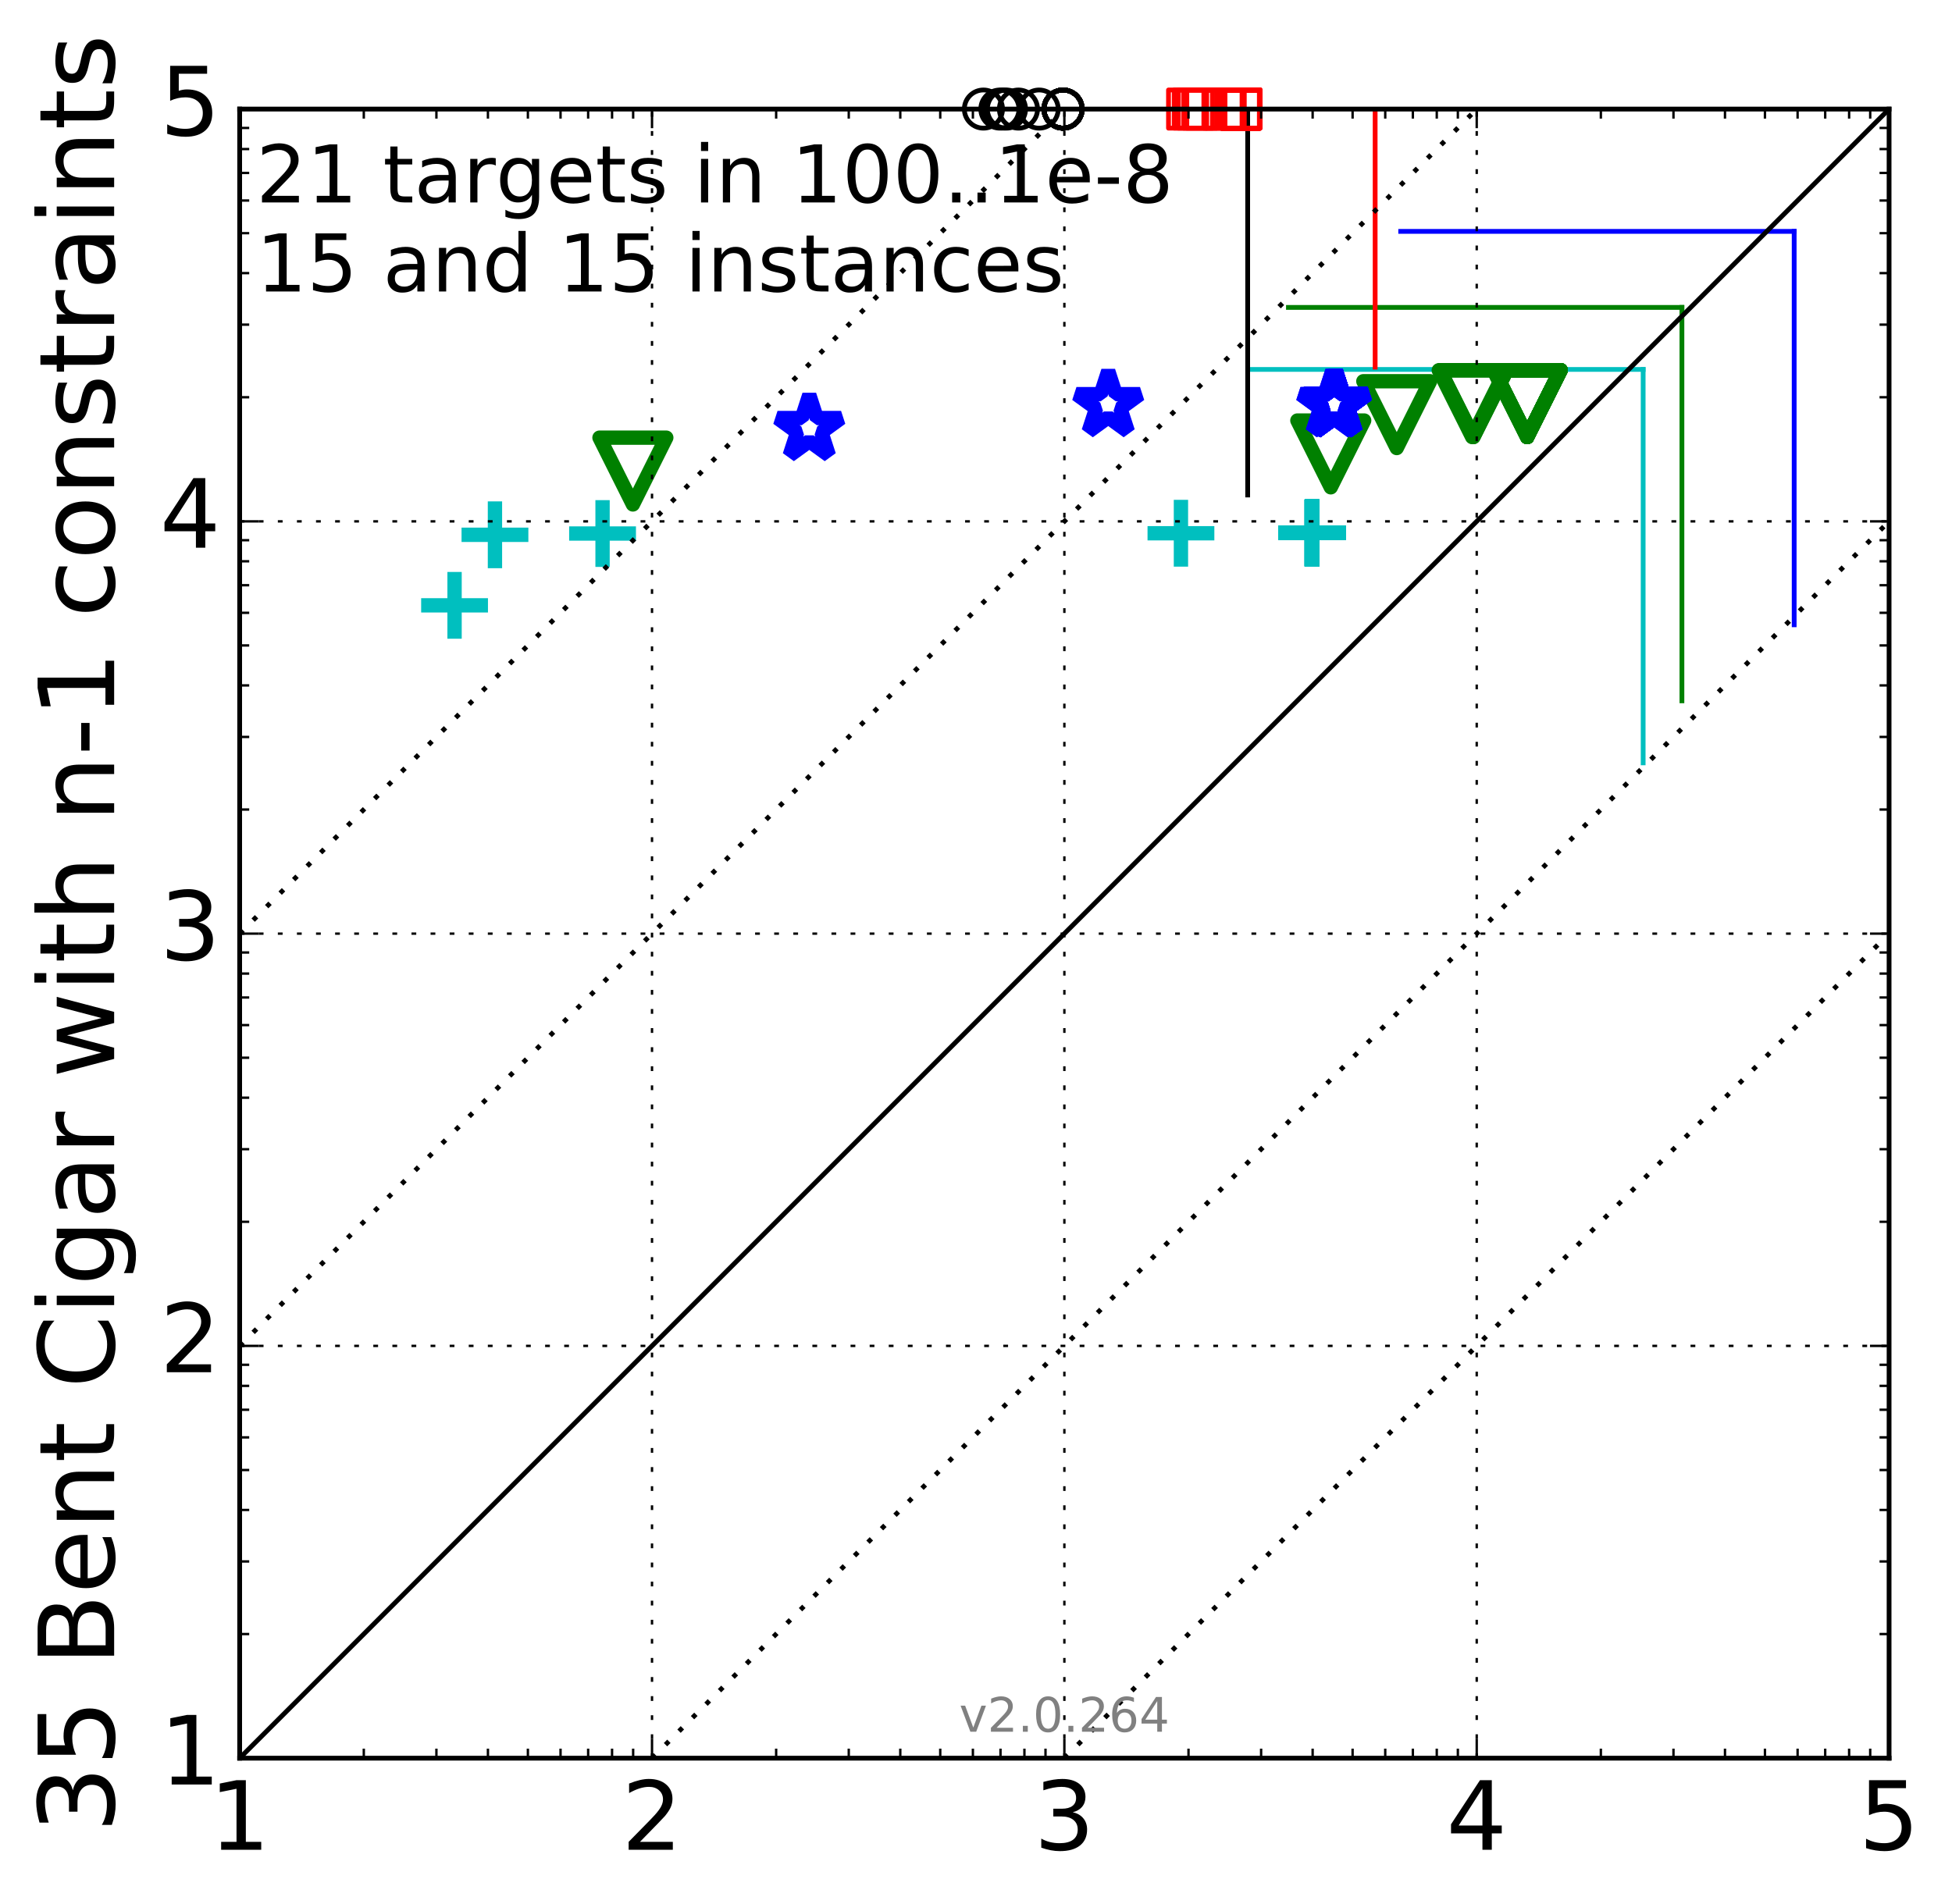 <?xml version="1.0" encoding="utf-8" standalone="no"?>
<!DOCTYPE svg PUBLIC "-//W3C//DTD SVG 1.1//EN"
  "http://www.w3.org/Graphics/SVG/1.1/DTD/svg11.dtd">
<!-- Created with matplotlib (http://matplotlib.org/) -->
<svg height="399pt" version="1.1" viewBox="0 0 409 399" width="409pt" xmlns="http://www.w3.org/2000/svg" xmlns:xlink="http://www.w3.org/1999/xlink">
 <defs>
  <style type="text/css">
*{stroke-linecap:butt;stroke-linejoin:round;stroke-miterlimit:100000;}
  </style>
 </defs>
 <g id="figure_1">
  <g id="patch_1">
   <path d="M 0 399.015 
L 409.379 399.015 
L 409.379 0 
L 0 0 
z
" style="fill:#ffffff;"/>
  </g>
  <g id="axes_1">
   <g id="patch_2">
    <path d="M 50.217 368.459 
L 395.817 368.459 
L 395.817 22.859 
L 50.217 22.859 
z
" style="fill:#ffffff;"/>
   </g>
   <g id="line2d_1">
    <path clip-path="url(#p7c820f5b0f)" d="M 344.287 159.867 
L 344.287 77.42 
" style="fill:none;stroke:#00bfbf;stroke-linecap:square;"/>
   </g>
   <g id="line2d_2">
    <path clip-path="url(#p7c820f5b0f)" d="M 261.84 77.42 
L 344.287 77.42 
" style="fill:none;stroke:#00bfbf;stroke-linecap:square;"/>
   </g>
   <g id="line2d_3">
    <path clip-path="url(#p7c820f5b0f)" d="M 352.41 146.87 
L 352.41 64.423 
" style="fill:none;stroke:#008000;stroke-linecap:square;"/>
   </g>
   <g id="line2d_4">
    <path clip-path="url(#p7c820f5b0f)" d="M 269.964 64.423 
L 352.41 64.423 
" style="fill:none;stroke:#008000;stroke-linecap:square;"/>
   </g>
   <g id="line2d_5">
    <path clip-path="url(#p7c820f5b0f)" d="M 375.931 130.938 
L 375.931 48.492 
" style="fill:none;stroke:#0000ff;stroke-linecap:square;"/>
   </g>
   <g id="line2d_6">
    <path clip-path="url(#p7c820f5b0f)" d="M 293.485 48.492 
L 375.931 48.492 
" style="fill:none;stroke:#0000ff;stroke-linecap:square;"/>
   </g>
   <g id="line2d_7">
    <path clip-path="url(#p7c820f5b0f)" d="M 261.423 103.739 
L 261.423 21.292 
" style="fill:none;stroke:#000000;stroke-linecap:square;"/>
   </g>
   <g id="line2d_8">
    <path clip-path="url(#p7c820f5b0f)" d="M 178.976 21.292 
L 261.423 21.292 
" style="fill:none;stroke:#000000;stroke-linecap:square;"/>
   </g>
   <g id="line2d_9">
    <path clip-path="url(#p7c820f5b0f)" d="M 288.133 76.943 
L 288.133 -1 
" style="fill:none;stroke:#ff0000;stroke-linecap:square;"/>
   </g>
   <g id="line2d_10">
    <path clip-path="url(#p7c820f5b0f)" style="fill:none;stroke:#ff0000;stroke-linecap:square;"/>
   </g>
   <g id="line2d_11">
    <defs>
     <path d="M -7 0 
L 7 0 
M 0 7 
L 0 -7 
" id="mabf957bde3" style="stroke:#00bfbf;stroke-width:3.0;"/>
    </defs>
    <g>
     <use style="fill:none;stroke:#00bfbf;stroke-width:3.0;" x="95.243" xlink:href="#mabf957bde3" y="126.862"/>
     <use style="fill:none;stroke:#00bfbf;stroke-width:3.0;" x="103.707" xlink:href="#mabf957bde3" y="112.077"/>
     <use style="fill:none;stroke:#00bfbf;stroke-width:3.0;" x="126.253" xlink:href="#mabf957bde3" y="111.81"/>
     <use style="fill:none;stroke:#00bfbf;stroke-width:3.0;" x="247.44" xlink:href="#mabf957bde3" y="111.751"/>
     <use style="fill:none;stroke:#00bfbf;stroke-width:3.0;" x="274.822" xlink:href="#mabf957bde3" y="111.712"/>
     <use style="fill:none;stroke:#00bfbf;stroke-width:3.0;" x="274.835" xlink:href="#mabf957bde3" y="111.673"/>
     <use style="fill:none;stroke:#00bfbf;stroke-width:3.0;" x="274.847" xlink:href="#mabf957bde3" y="111.673"/>
     <use style="fill:none;stroke:#00bfbf;stroke-width:3.0;" x="274.851" xlink:href="#mabf957bde3" y="111.673"/>
     <use style="fill:none;stroke:#00bfbf;stroke-width:3.0;" x="274.854" xlink:href="#mabf957bde3" y="111.673"/>
     <use style="fill:none;stroke:#00bfbf;stroke-width:3.0;" x="274.866" xlink:href="#mabf957bde3" y="111.673"/>
     <use style="fill:none;stroke:#00bfbf;stroke-width:3.0;" x="274.921" xlink:href="#mabf957bde3" y="111.673"/>
     <use style="fill:none;stroke:#00bfbf;stroke-width:3.0;" x="274.93" xlink:href="#mabf957bde3" y="111.673"/>
     <use style="fill:none;stroke:#00bfbf;stroke-width:3.0;" x="274.932" xlink:href="#mabf957bde3" y="111.673"/>
     <use style="fill:none;stroke:#00bfbf;stroke-width:3.0;" x="274.932" xlink:href="#mabf957bde3" y="111.673"/>
     <use style="fill:none;stroke:#00bfbf;stroke-width:3.0;" x="274.954" xlink:href="#mabf957bde3" y="111.673"/>
     <use style="fill:none;stroke:#00bfbf;stroke-width:3.0;" x="274.954" xlink:href="#mabf957bde3" y="111.673"/>
     <use style="fill:none;stroke:#00bfbf;stroke-width:3.0;" x="274.954" xlink:href="#mabf957bde3" y="111.673"/>
     <use style="fill:none;stroke:#00bfbf;stroke-width:3.0;" x="274.954" xlink:href="#mabf957bde3" y="111.673"/>
     <use style="fill:none;stroke:#00bfbf;stroke-width:3.0;" x="274.954" xlink:href="#mabf957bde3" y="111.673"/>
     <use style="fill:none;stroke:#00bfbf;stroke-width:3.0;" x="274.954" xlink:href="#mabf957bde3" y="111.673"/>
     <use style="fill:none;stroke:#00bfbf;stroke-width:3.0;" x="274.954" xlink:href="#mabf957bde3" y="111.673"/>
    </g>
   </g>
   <g id="line2d_12">
    <defs>
     <path d="M -0 7 
L 7 -7 
L -7 -7 
z
" id="md0595663ad" style="stroke:#008000;stroke-linejoin:miter;stroke-width:3.0;"/>
    </defs>
    <g>
     <use style="fill:none;stroke:#008000;stroke-linejoin:miter;stroke-width:3.0;" x="132.608" xlink:href="#md0595663ad" y="98.719"/>
     <use style="fill:none;stroke:#008000;stroke-linejoin:miter;stroke-width:3.0;" x="278.836" xlink:href="#md0595663ad" y="95.126"/>
     <use style="fill:none;stroke:#008000;stroke-linejoin:miter;stroke-width:3.0;" x="292.656" xlink:href="#md0595663ad" y="86.896"/>
     <use style="fill:none;stroke:#008000;stroke-linejoin:miter;stroke-width:3.0;" x="308.462" xlink:href="#md0595663ad" y="84.596"/>
     <use style="fill:none;stroke:#008000;stroke-linejoin:miter;stroke-width:3.0;" x="308.715" xlink:href="#md0595663ad" y="84.596"/>
     <use style="fill:none;stroke:#008000;stroke-linejoin:miter;stroke-width:3.0;" x="308.729" xlink:href="#md0595663ad" y="84.583"/>
     <use style="fill:none;stroke:#008000;stroke-linejoin:miter;stroke-width:3.0;" x="319.99" xlink:href="#md0595663ad" y="84.583"/>
     <use style="fill:none;stroke:#008000;stroke-linejoin:miter;stroke-width:3.0;" x="319.993" xlink:href="#md0595663ad" y="84.583"/>
     <use style="fill:none;stroke:#008000;stroke-linejoin:miter;stroke-width:3.0;" x="319.994" xlink:href="#md0595663ad" y="84.583"/>
     <use style="fill:none;stroke:#008000;stroke-linejoin:miter;stroke-width:3.0;" x="319.994" xlink:href="#md0595663ad" y="84.583"/>
     <use style="fill:none;stroke:#008000;stroke-linejoin:miter;stroke-width:3.0;" x="319.994" xlink:href="#md0595663ad" y="84.583"/>
     <use style="fill:none;stroke:#008000;stroke-linejoin:miter;stroke-width:3.0;" x="319.994" xlink:href="#md0595663ad" y="84.583"/>
     <use style="fill:none;stroke:#008000;stroke-linejoin:miter;stroke-width:3.0;" x="319.994" xlink:href="#md0595663ad" y="84.583"/>
     <use style="fill:none;stroke:#008000;stroke-linejoin:miter;stroke-width:3.0;" x="319.994" xlink:href="#md0595663ad" y="84.583"/>
     <use style="fill:none;stroke:#008000;stroke-linejoin:miter;stroke-width:3.0;" x="319.994" xlink:href="#md0595663ad" y="84.583"/>
     <use style="fill:none;stroke:#008000;stroke-linejoin:miter;stroke-width:3.0;" x="319.994" xlink:href="#md0595663ad" y="84.583"/>
     <use style="fill:none;stroke:#008000;stroke-linejoin:miter;stroke-width:3.0;" x="319.994" xlink:href="#md0595663ad" y="84.583"/>
     <use style="fill:none;stroke:#008000;stroke-linejoin:miter;stroke-width:3.0;" x="319.994" xlink:href="#md0595663ad" y="84.583"/>
     <use style="fill:none;stroke:#008000;stroke-linejoin:miter;stroke-width:3.0;" x="319.994" xlink:href="#md0595663ad" y="84.583"/>
     <use style="fill:none;stroke:#008000;stroke-linejoin:miter;stroke-width:3.0;" x="319.994" xlink:href="#md0595663ad" y="84.583"/>
     <use style="fill:none;stroke:#008000;stroke-linejoin:miter;stroke-width:3.0;" x="319.994" xlink:href="#md0595663ad" y="84.583"/>
    </g>
   </g>
   <g id="line2d_13">
    <defs>
     <path d="M 0 -7 
L -1.572 -2.163 
L -6.657 -2.163 
L -2.543 0.826 
L -4.114 5.663 
L -0 2.674 
L 4.114 5.663 
L 2.543 0.826 
L 6.657 -2.163 
L 1.572 -2.163 
z
" id="m77c1888b74" style="stroke:#0000ff;stroke-linejoin:bevel;stroke-width:3.0;"/>
    </defs>
    <g>
     <use style="fill:none;stroke:#0000ff;stroke-linejoin:bevel;stroke-width:3.0;" x="169.571" xlink:href="#m77c1888b74" y="89.77"/>
     <use style="fill:none;stroke:#0000ff;stroke-linejoin:bevel;stroke-width:3.0;" x="232.207" xlink:href="#m77c1888b74" y="84.764"/>
     <use style="fill:none;stroke:#0000ff;stroke-linejoin:bevel;stroke-width:3.0;" x="279.145" xlink:href="#m77c1888b74" y="84.764"/>
     <use style="fill:none;stroke:#0000ff;stroke-linejoin:bevel;stroke-width:3.0;" x="279.152" xlink:href="#m77c1888b74" y="84.764"/>
     <use style="fill:none;stroke:#0000ff;stroke-linejoin:bevel;stroke-width:3.0;" x="279.653" xlink:href="#m77c1888b74" y="84.764"/>
     <use style="fill:none;stroke:#0000ff;stroke-linejoin:bevel;stroke-width:3.0;" x="279.901" xlink:href="#m77c1888b74" y="84.764"/>
     <use style="fill:none;stroke:#0000ff;stroke-linejoin:bevel;stroke-width:3.0;" x="279.901" xlink:href="#m77c1888b74" y="84.764"/>
     <use style="fill:none;stroke:#0000ff;stroke-linejoin:bevel;stroke-width:3.0;" x="279.904" xlink:href="#m77c1888b74" y="84.764"/>
     <use style="fill:none;stroke:#0000ff;stroke-linejoin:bevel;stroke-width:3.0;" x="279.91" xlink:href="#m77c1888b74" y="84.764"/>
     <use style="fill:none;stroke:#0000ff;stroke-linejoin:bevel;stroke-width:3.0;" x="279.91" xlink:href="#m77c1888b74" y="84.764"/>
     <use style="fill:none;stroke:#0000ff;stroke-linejoin:bevel;stroke-width:3.0;" x="279.91" xlink:href="#m77c1888b74" y="84.764"/>
     <use style="fill:none;stroke:#0000ff;stroke-linejoin:bevel;stroke-width:3.0;" x="279.91" xlink:href="#m77c1888b74" y="84.764"/>
     <use style="fill:none;stroke:#0000ff;stroke-linejoin:bevel;stroke-width:3.0;" x="279.91" xlink:href="#m77c1888b74" y="84.764"/>
     <use style="fill:none;stroke:#0000ff;stroke-linejoin:bevel;stroke-width:3.0;" x="279.91" xlink:href="#m77c1888b74" y="84.764"/>
     <use style="fill:none;stroke:#0000ff;stroke-linejoin:bevel;stroke-width:3.0;" x="279.91" xlink:href="#m77c1888b74" y="84.764"/>
     <use style="fill:none;stroke:#0000ff;stroke-linejoin:bevel;stroke-width:3.0;" x="279.91" xlink:href="#m77c1888b74" y="84.764"/>
     <use style="fill:none;stroke:#0000ff;stroke-linejoin:bevel;stroke-width:3.0;" x="279.91" xlink:href="#m77c1888b74" y="84.764"/>
     <use style="fill:none;stroke:#0000ff;stroke-linejoin:bevel;stroke-width:3.0;" x="279.91" xlink:href="#m77c1888b74" y="84.764"/>
     <use style="fill:none;stroke:#0000ff;stroke-linejoin:bevel;stroke-width:3.0;" x="279.91" xlink:href="#m77c1888b74" y="84.764"/>
     <use style="fill:none;stroke:#0000ff;stroke-linejoin:bevel;stroke-width:3.0;" x="279.91" xlink:href="#m77c1888b74" y="84.764"/>
     <use style="fill:none;stroke:#0000ff;stroke-linejoin:bevel;stroke-width:3.0;" x="279.91" xlink:href="#m77c1888b74" y="84.764"/>
    </g>
   </g>
   <g id="line2d_14">
    <defs>
     <path d="M 0 4 
C 1.061 4 2.078 3.579 2.828 2.828 
C 3.579 2.078 4 1.061 4 0 
C 4 -1.061 3.579 -2.078 2.828 -2.828 
C 2.078 -3.579 1.061 -4 0 -4 
C -1.061 -4 -2.078 -3.579 -2.828 -2.828 
C -3.579 -2.078 -4 -1.061 -4 0 
C -4 1.061 -3.579 2.078 -2.828 2.828 
C -2.078 3.579 -1.061 4 0 4 
z
" id="m7cad0177dc" style="stroke:#000000;"/>
    </defs>
    <g>
     <use style="fill:none;stroke:#000000;" x="206.059" xlink:href="#m7cad0177dc" y="22.859"/>
     <use style="fill:none;stroke:#000000;" x="209.504" xlink:href="#m7cad0177dc" y="22.859"/>
     <use style="fill:none;stroke:#000000;" x="210.222" xlink:href="#m7cad0177dc" y="22.859"/>
     <use style="fill:none;stroke:#000000;" x="210.881" xlink:href="#m7cad0177dc" y="22.859"/>
     <use style="fill:none;stroke:#000000;" x="213.394" xlink:href="#m7cad0177dc" y="22.859"/>
     <use style="fill:none;stroke:#000000;" x="217.725" xlink:href="#m7cad0177dc" y="22.859"/>
     <use style="fill:none;stroke:#000000;" x="222.723" xlink:href="#m7cad0177dc" y="22.859"/>
     <use style="fill:none;stroke:#000000;" x="222.743" xlink:href="#m7cad0177dc" y="22.859"/>
     <use style="fill:none;stroke:#000000;" x="222.743" xlink:href="#m7cad0177dc" y="22.859"/>
     <use style="fill:none;stroke:#000000;" x="222.743" xlink:href="#m7cad0177dc" y="22.859"/>
     <use style="fill:none;stroke:#000000;" x="222.743" xlink:href="#m7cad0177dc" y="22.859"/>
     <use style="fill:none;stroke:#000000;" x="222.743" xlink:href="#m7cad0177dc" y="22.859"/>
     <use style="fill:none;stroke:#000000;" x="222.743" xlink:href="#m7cad0177dc" y="22.859"/>
     <use style="fill:none;stroke:#000000;" x="222.743" xlink:href="#m7cad0177dc" y="22.859"/>
     <use style="fill:none;stroke:#000000;" x="222.743" xlink:href="#m7cad0177dc" y="22.859"/>
     <use style="fill:none;stroke:#000000;" x="222.743" xlink:href="#m7cad0177dc" y="22.859"/>
     <use style="fill:none;stroke:#000000;" x="222.743" xlink:href="#m7cad0177dc" y="22.859"/>
     <use style="fill:none;stroke:#000000;" x="222.743" xlink:href="#m7cad0177dc" y="22.859"/>
     <use style="fill:none;stroke:#000000;" x="222.743" xlink:href="#m7cad0177dc" y="22.859"/>
     <use style="fill:none;stroke:#000000;" x="222.743" xlink:href="#m7cad0177dc" y="22.859"/>
     <use style="fill:none;stroke:#000000;" x="222.743" xlink:href="#m7cad0177dc" y="22.859"/>
    </g>
   </g>
   <g id="line2d_15">
    <defs>
     <path d="M -4 4 
L 4 4 
L 4 -4 
L -4 -4 
z
" id="m3603a18159" style="stroke:#ff0000;stroke-linejoin:miter;"/>
    </defs>
    <g>
     <use style="fill:none;stroke:#ff0000;stroke-linejoin:miter;" x="248.835" xlink:href="#m3603a18159" y="22.859"/>
     <use style="fill:none;stroke:#ff0000;stroke-linejoin:miter;" x="250.038" xlink:href="#m3603a18159" y="22.859"/>
     <use style="fill:none;stroke:#ff0000;stroke-linejoin:miter;" x="250.908" xlink:href="#m3603a18159" y="22.859"/>
     <use style="fill:none;stroke:#ff0000;stroke-linejoin:miter;" x="252.032" xlink:href="#m3603a18159" y="22.859"/>
     <use style="fill:none;stroke:#ff0000;stroke-linejoin:miter;" x="252.673" xlink:href="#m3603a18159" y="22.859"/>
     <use style="fill:none;stroke:#ff0000;stroke-linejoin:miter;" x="256.242" xlink:href="#m3603a18159" y="22.859"/>
     <use style="fill:none;stroke:#ff0000;stroke-linejoin:miter;" x="256.718" xlink:href="#m3603a18159" y="22.859"/>
     <use style="fill:none;stroke:#ff0000;stroke-linejoin:miter;" x="259.868" xlink:href="#m3603a18159" y="22.859"/>
     <use style="fill:none;stroke:#ff0000;stroke-linejoin:miter;" x="259.908" xlink:href="#m3603a18159" y="22.859"/>
     <use style="fill:none;stroke:#ff0000;stroke-linejoin:miter;" x="259.947" xlink:href="#m3603a18159" y="22.859"/>
     <use style="fill:none;stroke:#ff0000;stroke-linejoin:miter;" x="259.986" xlink:href="#m3603a18159" y="22.859"/>
     <use style="fill:none;stroke:#ff0000;stroke-linejoin:miter;" x="259.986" xlink:href="#m3603a18159" y="22.859"/>
     <use style="fill:none;stroke:#ff0000;stroke-linejoin:miter;" x="259.986" xlink:href="#m3603a18159" y="22.859"/>
     <use style="fill:none;stroke:#ff0000;stroke-linejoin:miter;" x="259.986" xlink:href="#m3603a18159" y="22.859"/>
     <use style="fill:none;stroke:#ff0000;stroke-linejoin:miter;" x="259.986" xlink:href="#m3603a18159" y="22.859"/>
     <use style="fill:none;stroke:#ff0000;stroke-linejoin:miter;" x="259.986" xlink:href="#m3603a18159" y="22.859"/>
     <use style="fill:none;stroke:#ff0000;stroke-linejoin:miter;" x="259.986" xlink:href="#m3603a18159" y="22.859"/>
     <use style="fill:none;stroke:#ff0000;stroke-linejoin:miter;" x="259.986" xlink:href="#m3603a18159" y="22.859"/>
     <use style="fill:none;stroke:#ff0000;stroke-linejoin:miter;" x="259.986" xlink:href="#m3603a18159" y="22.859"/>
     <use style="fill:none;stroke:#ff0000;stroke-linejoin:miter;" x="259.986" xlink:href="#m3603a18159" y="22.859"/>
     <use style="fill:none;stroke:#ff0000;stroke-linejoin:miter;" x="259.986" xlink:href="#m3603a18159" y="22.859"/>
    </g>
   </g>
   <g id="line2d_16">
    <path clip-path="url(#p7c820f5b0f)" d="M 50.217 368.459 
L 395.817 22.859 
" style="fill:none;stroke:#000000;stroke-linecap:square;"/>
   </g>
   <g id="line2d_17">
    <path clip-path="url(#p7c820f5b0f)" d="M 136.617 368.459 
L 410.379 94.697 
" style="fill:none;stroke:#000000;stroke-dasharray:1,3;stroke-dashoffset:0.0;"/>
   </g>
   <g id="line2d_18">
    <path clip-path="url(#p7c820f5b0f)" d="M 223.017 368.459 
L 410.379 181.097 
" style="fill:none;stroke:#000000;stroke-dasharray:1,3;stroke-dashoffset:0.0;"/>
   </g>
   <g id="line2d_19">
    <path clip-path="url(#p7c820f5b0f)" d="M 50.217 282.059 
L 333.276 -1 
" style="fill:none;stroke:#000000;stroke-dasharray:1,3;stroke-dashoffset:0.0;"/>
   </g>
   <g id="line2d_20">
    <path clip-path="url(#p7c820f5b0f)" d="M 50.217 195.659 
L 246.876 -1 
" style="fill:none;stroke:#000000;stroke-dasharray:1,3;stroke-dashoffset:0.0;"/>
   </g>
   <g id="patch_3">
    <path d="M 50.217 22.859 
L 395.817 22.859 
" style="fill:none;stroke:#000000;stroke-linecap:square;stroke-linejoin:miter;"/>
   </g>
   <g id="patch_4">
    <path d="M 395.817 368.459 
L 395.817 22.859 
" style="fill:none;stroke:#000000;stroke-linecap:square;stroke-linejoin:miter;"/>
   </g>
   <g id="patch_5">
    <path d="M 50.217 368.459 
L 395.817 368.459 
" style="fill:none;stroke:#000000;stroke-linecap:square;stroke-linejoin:miter;"/>
   </g>
   <g id="patch_6">
    <path d="M 50.217 368.459 
L 50.217 22.859 
" style="fill:none;stroke:#000000;stroke-linecap:square;stroke-linejoin:miter;"/>
   </g>
   <g id="matplotlib.axis_1">
    <g id="xtick_1">
     <g id="line2d_21">
      <path clip-path="url(#p7c820f5b0f)" d="M 50.217 368.459 
L 50.217 22.859 
" style="fill:none;stroke:#000000;stroke-dasharray:1,3;stroke-dashoffset:0.0;stroke-width:0.5;"/>
     </g>
     <g id="line2d_22">
      <defs>
       <path d="M 0 0 
L 0 -4 
" id="m864d0c0d56" style="stroke:#000000;stroke-width:0.5;"/>
      </defs>
      <g>
       <use style="stroke:#000000;stroke-width:0.5;" x="50.217" xlink:href="#m864d0c0d56" y="368.459"/>
      </g>
     </g>
     <g id="line2d_23">
      <defs>
       <path d="M 0 0 
L 0 4 
" id="m9c665558d0" style="stroke:#000000;stroke-width:0.5;"/>
      </defs>
      <g>
       <use style="stroke:#000000;stroke-width:0.5;" x="50.217" xlink:href="#m9c665558d0" y="22.859"/>
      </g>
     </g>
     <g id="text_1">
      <!-- 1 -->
      <defs>
       <path d="M 12.406 8.297 
L 28.516 8.297 
L 28.516 63.922 
L 10.984 60.406 
L 10.984 69.391 
L 28.422 72.906 
L 38.281 72.906 
L 38.281 8.297 
L 54.391 8.297 
L 54.391 0 
L 12.406 0 
z
" id="BitstreamVeraSans-Roman-31"/>
      </defs>
      <g transform="translate(43.854 387.656)scale(0.2 -0.2)">
       <use xlink:href="#BitstreamVeraSans-Roman-31"/>
      </g>
     </g>
    </g>
    <g id="xtick_2">
     <g id="line2d_24">
      <path clip-path="url(#p7c820f5b0f)" d="M 136.617 368.459 
L 136.617 22.859 
" style="fill:none;stroke:#000000;stroke-dasharray:1,3;stroke-dashoffset:0.0;stroke-width:0.5;"/>
     </g>
     <g id="line2d_25">
      <g>
       <use style="stroke:#000000;stroke-width:0.5;" x="136.617" xlink:href="#m864d0c0d56" y="368.459"/>
      </g>
     </g>
     <g id="line2d_26">
      <g>
       <use style="stroke:#000000;stroke-width:0.5;" x="136.617" xlink:href="#m9c665558d0" y="22.859"/>
      </g>
     </g>
     <g id="text_2">
      <!-- 2 -->
      <defs>
       <path d="M 19.188 8.297 
L 53.609 8.297 
L 53.609 0 
L 7.328 0 
L 7.328 8.297 
Q 12.938 14.109 22.625 23.891 
Q 32.328 33.688 34.812 36.531 
Q 39.547 41.844 41.422 45.531 
Q 43.312 49.219 43.312 52.781 
Q 43.312 58.594 39.234 62.25 
Q 35.156 65.922 28.609 65.922 
Q 23.969 65.922 18.812 64.312 
Q 13.672 62.703 7.812 59.422 
L 7.812 69.391 
Q 13.766 71.781 18.938 73 
Q 24.125 74.219 28.422 74.219 
Q 39.75 74.219 46.484 68.547 
Q 53.219 62.891 53.219 53.422 
Q 53.219 48.922 51.531 44.891 
Q 49.859 40.875 45.406 35.406 
Q 44.188 33.984 37.641 27.219 
Q 31.109 20.453 19.188 8.297 
" id="BitstreamVeraSans-Roman-32"/>
      </defs>
      <g transform="translate(130.254 387.656)scale(0.2 -0.2)">
       <use xlink:href="#BitstreamVeraSans-Roman-32"/>
      </g>
     </g>
    </g>
    <g id="xtick_3">
     <g id="line2d_27">
      <path clip-path="url(#p7c820f5b0f)" d="M 223.017 368.459 
L 223.017 22.859 
" style="fill:none;stroke:#000000;stroke-dasharray:1,3;stroke-dashoffset:0.0;stroke-width:0.5;"/>
     </g>
     <g id="line2d_28">
      <g>
       <use style="stroke:#000000;stroke-width:0.5;" x="223.017" xlink:href="#m864d0c0d56" y="368.459"/>
      </g>
     </g>
     <g id="line2d_29">
      <g>
       <use style="stroke:#000000;stroke-width:0.5;" x="223.017" xlink:href="#m9c665558d0" y="22.859"/>
      </g>
     </g>
     <g id="text_3">
      <!-- 3 -->
      <defs>
       <path d="M 40.578 39.312 
Q 47.656 37.797 51.625 33 
Q 55.609 28.219 55.609 21.188 
Q 55.609 10.406 48.188 4.484 
Q 40.766 -1.422 27.094 -1.422 
Q 22.516 -1.422 17.656 -0.516 
Q 12.797 0.391 7.625 2.203 
L 7.625 11.719 
Q 11.719 9.328 16.594 8.109 
Q 21.484 6.891 26.812 6.891 
Q 36.078 6.891 40.938 10.547 
Q 45.797 14.203 45.797 21.188 
Q 45.797 27.641 41.281 31.266 
Q 36.766 34.906 28.719 34.906 
L 20.219 34.906 
L 20.219 43.016 
L 29.109 43.016 
Q 36.375 43.016 40.234 45.922 
Q 44.094 48.828 44.094 54.297 
Q 44.094 59.906 40.109 62.906 
Q 36.141 65.922 28.719 65.922 
Q 24.656 65.922 20.016 65.031 
Q 15.375 64.156 9.812 62.312 
L 9.812 71.094 
Q 15.438 72.656 20.344 73.438 
Q 25.25 74.219 29.594 74.219 
Q 40.828 74.219 47.359 69.109 
Q 53.906 64.016 53.906 55.328 
Q 53.906 49.266 50.438 45.094 
Q 46.969 40.922 40.578 39.312 
" id="BitstreamVeraSans-Roman-33"/>
      </defs>
      <g transform="translate(216.654 387.656)scale(0.2 -0.2)">
       <use xlink:href="#BitstreamVeraSans-Roman-33"/>
      </g>
     </g>
    </g>
    <g id="xtick_4">
     <g id="line2d_30">
      <path clip-path="url(#p7c820f5b0f)" d="M 309.417 368.459 
L 309.417 22.859 
" style="fill:none;stroke:#000000;stroke-dasharray:1,3;stroke-dashoffset:0.0;stroke-width:0.5;"/>
     </g>
     <g id="line2d_31">
      <g>
       <use style="stroke:#000000;stroke-width:0.5;" x="309.417" xlink:href="#m864d0c0d56" y="368.459"/>
      </g>
     </g>
     <g id="line2d_32">
      <g>
       <use style="stroke:#000000;stroke-width:0.5;" x="309.417" xlink:href="#m9c665558d0" y="22.859"/>
      </g>
     </g>
     <g id="text_4">
      <!-- 4 -->
      <defs>
       <path d="M 37.797 64.312 
L 12.891 25.391 
L 37.797 25.391 
z
M 35.203 72.906 
L 47.609 72.906 
L 47.609 25.391 
L 58.016 25.391 
L 58.016 17.188 
L 47.609 17.188 
L 47.609 0 
L 37.797 0 
L 37.797 17.188 
L 4.891 17.188 
L 4.891 26.703 
z
" id="BitstreamVeraSans-Roman-34"/>
      </defs>
      <g transform="translate(303.054 387.656)scale(0.2 -0.2)">
       <use xlink:href="#BitstreamVeraSans-Roman-34"/>
      </g>
     </g>
    </g>
    <g id="xtick_5">
     <g id="line2d_33">
      <path clip-path="url(#p7c820f5b0f)" d="M 395.817 368.459 
L 395.817 22.859 
" style="fill:none;stroke:#000000;stroke-dasharray:1,3;stroke-dashoffset:0.0;stroke-width:0.5;"/>
     </g>
     <g id="line2d_34">
      <g>
       <use style="stroke:#000000;stroke-width:0.5;" x="395.817" xlink:href="#m864d0c0d56" y="368.459"/>
      </g>
     </g>
     <g id="line2d_35">
      <g>
       <use style="stroke:#000000;stroke-width:0.5;" x="395.817" xlink:href="#m9c665558d0" y="22.859"/>
      </g>
     </g>
     <g id="text_5">
      <!-- 5 -->
      <defs>
       <path d="M 10.797 72.906 
L 49.516 72.906 
L 49.516 64.594 
L 19.828 64.594 
L 19.828 46.734 
Q 21.969 47.469 24.109 47.828 
Q 26.266 48.188 28.422 48.188 
Q 40.625 48.188 47.75 41.5 
Q 54.891 34.812 54.891 23.391 
Q 54.891 11.625 47.562 5.094 
Q 40.234 -1.422 26.906 -1.422 
Q 22.312 -1.422 17.547 -0.641 
Q 12.797 0.141 7.719 1.703 
L 7.719 11.625 
Q 12.109 9.234 16.797 8.062 
Q 21.484 6.891 26.703 6.891 
Q 35.156 6.891 40.078 11.328 
Q 45.016 15.766 45.016 23.391 
Q 45.016 31 40.078 35.438 
Q 35.156 39.891 26.703 39.891 
Q 22.75 39.891 18.812 39.016 
Q 14.891 38.141 10.797 36.281 
z
" id="BitstreamVeraSans-Roman-35"/>
      </defs>
      <g transform="translate(389.454 387.656)scale(0.2 -0.2)">
       <use xlink:href="#BitstreamVeraSans-Roman-35"/>
      </g>
     </g>
    </g>
    <g id="xtick_6">
     <g id="line2d_36">
      <defs>
       <path d="M 0 0 
L 0 -2 
" id="m7246760223" style="stroke:#000000;stroke-width:0.5;"/>
      </defs>
      <g>
       <use style="stroke:#000000;stroke-width:0.5;" x="76.226" xlink:href="#m7246760223" y="368.459"/>
      </g>
     </g>
     <g id="line2d_37">
      <defs>
       <path d="M 0 0 
L 0 2 
" id="meab35e0962" style="stroke:#000000;stroke-width:0.5;"/>
      </defs>
      <g>
       <use style="stroke:#000000;stroke-width:0.5;" x="76.226" xlink:href="#meab35e0962" y="22.859"/>
      </g>
     </g>
    </g>
    <g id="xtick_7">
     <g id="line2d_38">
      <g>
       <use style="stroke:#000000;stroke-width:0.5;" x="91.44" xlink:href="#m7246760223" y="368.459"/>
      </g>
     </g>
     <g id="line2d_39">
      <g>
       <use style="stroke:#000000;stroke-width:0.5;" x="91.44" xlink:href="#meab35e0962" y="22.859"/>
      </g>
     </g>
    </g>
    <g id="xtick_8">
     <g id="line2d_40">
      <g>
       <use style="stroke:#000000;stroke-width:0.5;" x="102.235" xlink:href="#m7246760223" y="368.459"/>
      </g>
     </g>
     <g id="line2d_41">
      <g>
       <use style="stroke:#000000;stroke-width:0.5;" x="102.235" xlink:href="#meab35e0962" y="22.859"/>
      </g>
     </g>
    </g>
    <g id="xtick_9">
     <g id="line2d_42">
      <g>
       <use style="stroke:#000000;stroke-width:0.5;" x="110.608" xlink:href="#m7246760223" y="368.459"/>
      </g>
     </g>
     <g id="line2d_43">
      <g>
       <use style="stroke:#000000;stroke-width:0.5;" x="110.608" xlink:href="#meab35e0962" y="22.859"/>
      </g>
     </g>
    </g>
    <g id="xtick_10">
     <g id="line2d_44">
      <g>
       <use style="stroke:#000000;stroke-width:0.5;" x="117.449" xlink:href="#m7246760223" y="368.459"/>
      </g>
     </g>
     <g id="line2d_45">
      <g>
       <use style="stroke:#000000;stroke-width:0.5;" x="117.449" xlink:href="#meab35e0962" y="22.859"/>
      </g>
     </g>
    </g>
    <g id="xtick_11">
     <g id="line2d_46">
      <g>
       <use style="stroke:#000000;stroke-width:0.5;" x="123.233" xlink:href="#m7246760223" y="368.459"/>
      </g>
     </g>
     <g id="line2d_47">
      <g>
       <use style="stroke:#000000;stroke-width:0.5;" x="123.233" xlink:href="#meab35e0962" y="22.859"/>
      </g>
     </g>
    </g>
    <g id="xtick_12">
     <g id="line2d_48">
      <g>
       <use style="stroke:#000000;stroke-width:0.5;" x="128.244" xlink:href="#m7246760223" y="368.459"/>
      </g>
     </g>
     <g id="line2d_49">
      <g>
       <use style="stroke:#000000;stroke-width:0.5;" x="128.244" xlink:href="#meab35e0962" y="22.859"/>
      </g>
     </g>
    </g>
    <g id="xtick_13">
     <g id="line2d_50">
      <g>
       <use style="stroke:#000000;stroke-width:0.5;" x="132.663" xlink:href="#m7246760223" y="368.459"/>
      </g>
     </g>
     <g id="line2d_51">
      <g>
       <use style="stroke:#000000;stroke-width:0.5;" x="132.663" xlink:href="#meab35e0962" y="22.859"/>
      </g>
     </g>
    </g>
    <g id="xtick_14">
     <g id="line2d_52">
      <g>
       <use style="stroke:#000000;stroke-width:0.5;" x="162.626" xlink:href="#m7246760223" y="368.459"/>
      </g>
     </g>
     <g id="line2d_53">
      <g>
       <use style="stroke:#000000;stroke-width:0.5;" x="162.626" xlink:href="#meab35e0962" y="22.859"/>
      </g>
     </g>
    </g>
    <g id="xtick_15">
     <g id="line2d_54">
      <g>
       <use style="stroke:#000000;stroke-width:0.5;" x="177.84" xlink:href="#m7246760223" y="368.459"/>
      </g>
     </g>
     <g id="line2d_55">
      <g>
       <use style="stroke:#000000;stroke-width:0.5;" x="177.84" xlink:href="#meab35e0962" y="22.859"/>
      </g>
     </g>
    </g>
    <g id="xtick_16">
     <g id="line2d_56">
      <g>
       <use style="stroke:#000000;stroke-width:0.5;" x="188.635" xlink:href="#m7246760223" y="368.459"/>
      </g>
     </g>
     <g id="line2d_57">
      <g>
       <use style="stroke:#000000;stroke-width:0.5;" x="188.635" xlink:href="#meab35e0962" y="22.859"/>
      </g>
     </g>
    </g>
    <g id="xtick_17">
     <g id="line2d_58">
      <g>
       <use style="stroke:#000000;stroke-width:0.5;" x="197.008" xlink:href="#m7246760223" y="368.459"/>
      </g>
     </g>
     <g id="line2d_59">
      <g>
       <use style="stroke:#000000;stroke-width:0.5;" x="197.008" xlink:href="#meab35e0962" y="22.859"/>
      </g>
     </g>
    </g>
    <g id="xtick_18">
     <g id="line2d_60">
      <g>
       <use style="stroke:#000000;stroke-width:0.5;" x="203.849" xlink:href="#m7246760223" y="368.459"/>
      </g>
     </g>
     <g id="line2d_61">
      <g>
       <use style="stroke:#000000;stroke-width:0.5;" x="203.849" xlink:href="#meab35e0962" y="22.859"/>
      </g>
     </g>
    </g>
    <g id="xtick_19">
     <g id="line2d_62">
      <g>
       <use style="stroke:#000000;stroke-width:0.5;" x="209.633" xlink:href="#m7246760223" y="368.459"/>
      </g>
     </g>
     <g id="line2d_63">
      <g>
       <use style="stroke:#000000;stroke-width:0.5;" x="209.633" xlink:href="#meab35e0962" y="22.859"/>
      </g>
     </g>
    </g>
    <g id="xtick_20">
     <g id="line2d_64">
      <g>
       <use style="stroke:#000000;stroke-width:0.5;" x="214.644" xlink:href="#m7246760223" y="368.459"/>
      </g>
     </g>
     <g id="line2d_65">
      <g>
       <use style="stroke:#000000;stroke-width:0.5;" x="214.644" xlink:href="#meab35e0962" y="22.859"/>
      </g>
     </g>
    </g>
    <g id="xtick_21">
     <g id="line2d_66">
      <g>
       <use style="stroke:#000000;stroke-width:0.5;" x="219.063" xlink:href="#m7246760223" y="368.459"/>
      </g>
     </g>
     <g id="line2d_67">
      <g>
       <use style="stroke:#000000;stroke-width:0.5;" x="219.063" xlink:href="#meab35e0962" y="22.859"/>
      </g>
     </g>
    </g>
    <g id="xtick_22">
     <g id="line2d_68">
      <g>
       <use style="stroke:#000000;stroke-width:0.5;" x="249.026" xlink:href="#m7246760223" y="368.459"/>
      </g>
     </g>
     <g id="line2d_69">
      <g>
       <use style="stroke:#000000;stroke-width:0.5;" x="249.026" xlink:href="#meab35e0962" y="22.859"/>
      </g>
     </g>
    </g>
    <g id="xtick_23">
     <g id="line2d_70">
      <g>
       <use style="stroke:#000000;stroke-width:0.5;" x="264.24" xlink:href="#m7246760223" y="368.459"/>
      </g>
     </g>
     <g id="line2d_71">
      <g>
       <use style="stroke:#000000;stroke-width:0.5;" x="264.24" xlink:href="#meab35e0962" y="22.859"/>
      </g>
     </g>
    </g>
    <g id="xtick_24">
     <g id="line2d_72">
      <g>
       <use style="stroke:#000000;stroke-width:0.5;" x="275.035" xlink:href="#m7246760223" y="368.459"/>
      </g>
     </g>
     <g id="line2d_73">
      <g>
       <use style="stroke:#000000;stroke-width:0.5;" x="275.035" xlink:href="#meab35e0962" y="22.859"/>
      </g>
     </g>
    </g>
    <g id="xtick_25">
     <g id="line2d_74">
      <g>
       <use style="stroke:#000000;stroke-width:0.5;" x="283.408" xlink:href="#m7246760223" y="368.459"/>
      </g>
     </g>
     <g id="line2d_75">
      <g>
       <use style="stroke:#000000;stroke-width:0.5;" x="283.408" xlink:href="#meab35e0962" y="22.859"/>
      </g>
     </g>
    </g>
    <g id="xtick_26">
     <g id="line2d_76">
      <g>
       <use style="stroke:#000000;stroke-width:0.5;" x="290.249" xlink:href="#m7246760223" y="368.459"/>
      </g>
     </g>
     <g id="line2d_77">
      <g>
       <use style="stroke:#000000;stroke-width:0.5;" x="290.249" xlink:href="#meab35e0962" y="22.859"/>
      </g>
     </g>
    </g>
    <g id="xtick_27">
     <g id="line2d_78">
      <g>
       <use style="stroke:#000000;stroke-width:0.5;" x="296.033" xlink:href="#m7246760223" y="368.459"/>
      </g>
     </g>
     <g id="line2d_79">
      <g>
       <use style="stroke:#000000;stroke-width:0.5;" x="296.033" xlink:href="#meab35e0962" y="22.859"/>
      </g>
     </g>
    </g>
    <g id="xtick_28">
     <g id="line2d_80">
      <g>
       <use style="stroke:#000000;stroke-width:0.5;" x="301.044" xlink:href="#m7246760223" y="368.459"/>
      </g>
     </g>
     <g id="line2d_81">
      <g>
       <use style="stroke:#000000;stroke-width:0.5;" x="301.044" xlink:href="#meab35e0962" y="22.859"/>
      </g>
     </g>
    </g>
    <g id="xtick_29">
     <g id="line2d_82">
      <g>
       <use style="stroke:#000000;stroke-width:0.5;" x="305.463" xlink:href="#m7246760223" y="368.459"/>
      </g>
     </g>
     <g id="line2d_83">
      <g>
       <use style="stroke:#000000;stroke-width:0.5;" x="305.463" xlink:href="#meab35e0962" y="22.859"/>
      </g>
     </g>
    </g>
    <g id="xtick_30">
     <g id="line2d_84">
      <g>
       <use style="stroke:#000000;stroke-width:0.5;" x="335.426" xlink:href="#m7246760223" y="368.459"/>
      </g>
     </g>
     <g id="line2d_85">
      <g>
       <use style="stroke:#000000;stroke-width:0.5;" x="335.426" xlink:href="#meab35e0962" y="22.859"/>
      </g>
     </g>
    </g>
    <g id="xtick_31">
     <g id="line2d_86">
      <g>
       <use style="stroke:#000000;stroke-width:0.5;" x="350.64" xlink:href="#m7246760223" y="368.459"/>
      </g>
     </g>
     <g id="line2d_87">
      <g>
       <use style="stroke:#000000;stroke-width:0.5;" x="350.64" xlink:href="#meab35e0962" y="22.859"/>
      </g>
     </g>
    </g>
    <g id="xtick_32">
     <g id="line2d_88">
      <g>
       <use style="stroke:#000000;stroke-width:0.5;" x="361.435" xlink:href="#m7246760223" y="368.459"/>
      </g>
     </g>
     <g id="line2d_89">
      <g>
       <use style="stroke:#000000;stroke-width:0.5;" x="361.435" xlink:href="#meab35e0962" y="22.859"/>
      </g>
     </g>
    </g>
    <g id="xtick_33">
     <g id="line2d_90">
      <g>
       <use style="stroke:#000000;stroke-width:0.5;" x="369.808" xlink:href="#m7246760223" y="368.459"/>
      </g>
     </g>
     <g id="line2d_91">
      <g>
       <use style="stroke:#000000;stroke-width:0.5;" x="369.808" xlink:href="#meab35e0962" y="22.859"/>
      </g>
     </g>
    </g>
    <g id="xtick_34">
     <g id="line2d_92">
      <g>
       <use style="stroke:#000000;stroke-width:0.5;" x="376.649" xlink:href="#m7246760223" y="368.459"/>
      </g>
     </g>
     <g id="line2d_93">
      <g>
       <use style="stroke:#000000;stroke-width:0.5;" x="376.649" xlink:href="#meab35e0962" y="22.859"/>
      </g>
     </g>
    </g>
    <g id="xtick_35">
     <g id="line2d_94">
      <g>
       <use style="stroke:#000000;stroke-width:0.5;" x="382.433" xlink:href="#m7246760223" y="368.459"/>
      </g>
     </g>
     <g id="line2d_95">
      <g>
       <use style="stroke:#000000;stroke-width:0.5;" x="382.433" xlink:href="#meab35e0962" y="22.859"/>
      </g>
     </g>
    </g>
    <g id="xtick_36">
     <g id="line2d_96">
      <g>
       <use style="stroke:#000000;stroke-width:0.5;" x="387.444" xlink:href="#m7246760223" y="368.459"/>
      </g>
     </g>
     <g id="line2d_97">
      <g>
       <use style="stroke:#000000;stroke-width:0.5;" x="387.444" xlink:href="#meab35e0962" y="22.859"/>
      </g>
     </g>
    </g>
    <g id="xtick_37">
     <g id="line2d_98">
      <g>
       <use style="stroke:#000000;stroke-width:0.5;" x="391.863" xlink:href="#m7246760223" y="368.459"/>
      </g>
     </g>
     <g id="line2d_99">
      <g>
       <use style="stroke:#000000;stroke-width:0.5;" x="391.863" xlink:href="#meab35e0962" y="22.859"/>
      </g>
     </g>
    </g>
   </g>
   <g id="matplotlib.axis_2">
    <g id="ytick_1">
     <g id="line2d_100">
      <path clip-path="url(#p7c820f5b0f)" d="M 50.217 368.459 
L 395.817 368.459 
" style="fill:none;stroke:#000000;stroke-dasharray:1,3;stroke-dashoffset:0.0;stroke-width:0.5;"/>
     </g>
     <g id="line2d_101">
      <defs>
       <path d="M 0 0 
L 4 0 
" id="mdb8723d277" style="stroke:#000000;stroke-width:0.5;"/>
      </defs>
      <g>
       <use style="stroke:#000000;stroke-width:0.5;" x="50.217" xlink:href="#mdb8723d277" y="368.459"/>
      </g>
     </g>
     <g id="line2d_102">
      <defs>
       <path d="M 0 0 
L -4 0 
" id="m8052194717" style="stroke:#000000;stroke-width:0.5;"/>
      </defs>
      <g>
       <use style="stroke:#000000;stroke-width:0.5;" x="395.817" xlink:href="#m8052194717" y="368.459"/>
      </g>
     </g>
     <g id="text_6">
      <!-- 1 -->
      <g transform="translate(33.492 373.978)scale(0.2 -0.2)">
       <use xlink:href="#BitstreamVeraSans-Roman-31"/>
      </g>
     </g>
    </g>
    <g id="ytick_2">
     <g id="line2d_103">
      <path clip-path="url(#p7c820f5b0f)" d="M 50.217 282.059 
L 395.817 282.059 
" style="fill:none;stroke:#000000;stroke-dasharray:1,3;stroke-dashoffset:0.0;stroke-width:0.5;"/>
     </g>
     <g id="line2d_104">
      <g>
       <use style="stroke:#000000;stroke-width:0.5;" x="50.217" xlink:href="#mdb8723d277" y="282.059"/>
      </g>
     </g>
     <g id="line2d_105">
      <g>
       <use style="stroke:#000000;stroke-width:0.5;" x="395.817" xlink:href="#m8052194717" y="282.059"/>
      </g>
     </g>
     <g id="text_7">
      <!-- 2 -->
      <g transform="translate(33.492 287.578)scale(0.2 -0.2)">
       <use xlink:href="#BitstreamVeraSans-Roman-32"/>
      </g>
     </g>
    </g>
    <g id="ytick_3">
     <g id="line2d_106">
      <path clip-path="url(#p7c820f5b0f)" d="M 50.217 195.659 
L 395.817 195.659 
" style="fill:none;stroke:#000000;stroke-dasharray:1,3;stroke-dashoffset:0.0;stroke-width:0.5;"/>
     </g>
     <g id="line2d_107">
      <g>
       <use style="stroke:#000000;stroke-width:0.5;" x="50.217" xlink:href="#mdb8723d277" y="195.659"/>
      </g>
     </g>
     <g id="line2d_108">
      <g>
       <use style="stroke:#000000;stroke-width:0.5;" x="395.817" xlink:href="#m8052194717" y="195.659"/>
      </g>
     </g>
     <g id="text_8">
      <!-- 3 -->
      <g transform="translate(33.492 201.178)scale(0.2 -0.2)">
       <use xlink:href="#BitstreamVeraSans-Roman-33"/>
      </g>
     </g>
    </g>
    <g id="ytick_4">
     <g id="line2d_109">
      <path clip-path="url(#p7c820f5b0f)" d="M 50.217 109.259 
L 395.817 109.259 
" style="fill:none;stroke:#000000;stroke-dasharray:1,3;stroke-dashoffset:0.0;stroke-width:0.5;"/>
     </g>
     <g id="line2d_110">
      <g>
       <use style="stroke:#000000;stroke-width:0.5;" x="50.217" xlink:href="#mdb8723d277" y="109.259"/>
      </g>
     </g>
     <g id="line2d_111">
      <g>
       <use style="stroke:#000000;stroke-width:0.5;" x="395.817" xlink:href="#m8052194717" y="109.259"/>
      </g>
     </g>
     <g id="text_9">
      <!-- 4 -->
      <g transform="translate(33.492 114.778)scale(0.2 -0.2)">
       <use xlink:href="#BitstreamVeraSans-Roman-34"/>
      </g>
     </g>
    </g>
    <g id="ytick_5">
     <g id="line2d_112">
      <path clip-path="url(#p7c820f5b0f)" d="M 50.217 22.859 
L 395.817 22.859 
" style="fill:none;stroke:#000000;stroke-dasharray:1,3;stroke-dashoffset:0.0;stroke-width:0.5;"/>
     </g>
     <g id="line2d_113">
      <g>
       <use style="stroke:#000000;stroke-width:0.5;" x="50.217" xlink:href="#mdb8723d277" y="22.859"/>
      </g>
     </g>
     <g id="line2d_114">
      <g>
       <use style="stroke:#000000;stroke-width:0.5;" x="395.817" xlink:href="#m8052194717" y="22.859"/>
      </g>
     </g>
     <g id="text_10">
      <!-- 5 -->
      <g transform="translate(33.492 28.378)scale(0.2 -0.2)">
       <use xlink:href="#BitstreamVeraSans-Roman-35"/>
      </g>
     </g>
    </g>
    <g id="ytick_6">
     <g id="line2d_115">
      <defs>
       <path d="M 0 0 
L 2 0 
" id="m90729d8a4c" style="stroke:#000000;stroke-width:0.5;"/>
      </defs>
      <g>
       <use style="stroke:#000000;stroke-width:0.5;" x="50.217" xlink:href="#m90729d8a4c" y="342.45"/>
      </g>
     </g>
     <g id="line2d_116">
      <defs>
       <path d="M 0 0 
L -2 0 
" id="m561061813e" style="stroke:#000000;stroke-width:0.5;"/>
      </defs>
      <g>
       <use style="stroke:#000000;stroke-width:0.5;" x="395.817" xlink:href="#m561061813e" y="342.45"/>
      </g>
     </g>
    </g>
    <g id="ytick_7">
     <g id="line2d_117">
      <g>
       <use style="stroke:#000000;stroke-width:0.5;" x="50.217" xlink:href="#m90729d8a4c" y="327.236"/>
      </g>
     </g>
     <g id="line2d_118">
      <g>
       <use style="stroke:#000000;stroke-width:0.5;" x="395.817" xlink:href="#m561061813e" y="327.236"/>
      </g>
     </g>
    </g>
    <g id="ytick_8">
     <g id="line2d_119">
      <g>
       <use style="stroke:#000000;stroke-width:0.5;" x="50.217" xlink:href="#m90729d8a4c" y="316.441"/>
      </g>
     </g>
     <g id="line2d_120">
      <g>
       <use style="stroke:#000000;stroke-width:0.5;" x="395.817" xlink:href="#m561061813e" y="316.441"/>
      </g>
     </g>
    </g>
    <g id="ytick_9">
     <g id="line2d_121">
      <g>
       <use style="stroke:#000000;stroke-width:0.5;" x="50.217" xlink:href="#m90729d8a4c" y="308.068"/>
      </g>
     </g>
     <g id="line2d_122">
      <g>
       <use style="stroke:#000000;stroke-width:0.5;" x="395.817" xlink:href="#m561061813e" y="308.068"/>
      </g>
     </g>
    </g>
    <g id="ytick_10">
     <g id="line2d_123">
      <g>
       <use style="stroke:#000000;stroke-width:0.5;" x="50.217" xlink:href="#m90729d8a4c" y="301.227"/>
      </g>
     </g>
     <g id="line2d_124">
      <g>
       <use style="stroke:#000000;stroke-width:0.5;" x="395.817" xlink:href="#m561061813e" y="301.227"/>
      </g>
     </g>
    </g>
    <g id="ytick_11">
     <g id="line2d_125">
      <g>
       <use style="stroke:#000000;stroke-width:0.5;" x="50.217" xlink:href="#m90729d8a4c" y="295.443"/>
      </g>
     </g>
     <g id="line2d_126">
      <g>
       <use style="stroke:#000000;stroke-width:0.5;" x="395.817" xlink:href="#m561061813e" y="295.443"/>
      </g>
     </g>
    </g>
    <g id="ytick_12">
     <g id="line2d_127">
      <g>
       <use style="stroke:#000000;stroke-width:0.5;" x="50.217" xlink:href="#m90729d8a4c" y="290.432"/>
      </g>
     </g>
     <g id="line2d_128">
      <g>
       <use style="stroke:#000000;stroke-width:0.5;" x="395.817" xlink:href="#m561061813e" y="290.432"/>
      </g>
     </g>
    </g>
    <g id="ytick_13">
     <g id="line2d_129">
      <g>
       <use style="stroke:#000000;stroke-width:0.5;" x="50.217" xlink:href="#m90729d8a4c" y="286.013"/>
      </g>
     </g>
     <g id="line2d_130">
      <g>
       <use style="stroke:#000000;stroke-width:0.5;" x="395.817" xlink:href="#m561061813e" y="286.013"/>
      </g>
     </g>
    </g>
    <g id="ytick_14">
     <g id="line2d_131">
      <g>
       <use style="stroke:#000000;stroke-width:0.5;" x="50.217" xlink:href="#m90729d8a4c" y="256.05"/>
      </g>
     </g>
     <g id="line2d_132">
      <g>
       <use style="stroke:#000000;stroke-width:0.5;" x="395.817" xlink:href="#m561061813e" y="256.05"/>
      </g>
     </g>
    </g>
    <g id="ytick_15">
     <g id="line2d_133">
      <g>
       <use style="stroke:#000000;stroke-width:0.5;" x="50.217" xlink:href="#m90729d8a4c" y="240.836"/>
      </g>
     </g>
     <g id="line2d_134">
      <g>
       <use style="stroke:#000000;stroke-width:0.5;" x="395.817" xlink:href="#m561061813e" y="240.836"/>
      </g>
     </g>
    </g>
    <g id="ytick_16">
     <g id="line2d_135">
      <g>
       <use style="stroke:#000000;stroke-width:0.5;" x="50.217" xlink:href="#m90729d8a4c" y="230.041"/>
      </g>
     </g>
     <g id="line2d_136">
      <g>
       <use style="stroke:#000000;stroke-width:0.5;" x="395.817" xlink:href="#m561061813e" y="230.041"/>
      </g>
     </g>
    </g>
    <g id="ytick_17">
     <g id="line2d_137">
      <g>
       <use style="stroke:#000000;stroke-width:0.5;" x="50.217" xlink:href="#m90729d8a4c" y="221.668"/>
      </g>
     </g>
     <g id="line2d_138">
      <g>
       <use style="stroke:#000000;stroke-width:0.5;" x="395.817" xlink:href="#m561061813e" y="221.668"/>
      </g>
     </g>
    </g>
    <g id="ytick_18">
     <g id="line2d_139">
      <g>
       <use style="stroke:#000000;stroke-width:0.5;" x="50.217" xlink:href="#m90729d8a4c" y="214.827"/>
      </g>
     </g>
     <g id="line2d_140">
      <g>
       <use style="stroke:#000000;stroke-width:0.5;" x="395.817" xlink:href="#m561061813e" y="214.827"/>
      </g>
     </g>
    </g>
    <g id="ytick_19">
     <g id="line2d_141">
      <g>
       <use style="stroke:#000000;stroke-width:0.5;" x="50.217" xlink:href="#m90729d8a4c" y="209.043"/>
      </g>
     </g>
     <g id="line2d_142">
      <g>
       <use style="stroke:#000000;stroke-width:0.5;" x="395.817" xlink:href="#m561061813e" y="209.043"/>
      </g>
     </g>
    </g>
    <g id="ytick_20">
     <g id="line2d_143">
      <g>
       <use style="stroke:#000000;stroke-width:0.5;" x="50.217" xlink:href="#m90729d8a4c" y="204.032"/>
      </g>
     </g>
     <g id="line2d_144">
      <g>
       <use style="stroke:#000000;stroke-width:0.5;" x="395.817" xlink:href="#m561061813e" y="204.032"/>
      </g>
     </g>
    </g>
    <g id="ytick_21">
     <g id="line2d_145">
      <g>
       <use style="stroke:#000000;stroke-width:0.5;" x="50.217" xlink:href="#m90729d8a4c" y="199.613"/>
      </g>
     </g>
     <g id="line2d_146">
      <g>
       <use style="stroke:#000000;stroke-width:0.5;" x="395.817" xlink:href="#m561061813e" y="199.613"/>
      </g>
     </g>
    </g>
    <g id="ytick_22">
     <g id="line2d_147">
      <g>
       <use style="stroke:#000000;stroke-width:0.5;" x="50.217" xlink:href="#m90729d8a4c" y="169.65"/>
      </g>
     </g>
     <g id="line2d_148">
      <g>
       <use style="stroke:#000000;stroke-width:0.5;" x="395.817" xlink:href="#m561061813e" y="169.65"/>
      </g>
     </g>
    </g>
    <g id="ytick_23">
     <g id="line2d_149">
      <g>
       <use style="stroke:#000000;stroke-width:0.5;" x="50.217" xlink:href="#m90729d8a4c" y="154.436"/>
      </g>
     </g>
     <g id="line2d_150">
      <g>
       <use style="stroke:#000000;stroke-width:0.5;" x="395.817" xlink:href="#m561061813e" y="154.436"/>
      </g>
     </g>
    </g>
    <g id="ytick_24">
     <g id="line2d_151">
      <g>
       <use style="stroke:#000000;stroke-width:0.5;" x="50.217" xlink:href="#m90729d8a4c" y="143.641"/>
      </g>
     </g>
     <g id="line2d_152">
      <g>
       <use style="stroke:#000000;stroke-width:0.5;" x="395.817" xlink:href="#m561061813e" y="143.641"/>
      </g>
     </g>
    </g>
    <g id="ytick_25">
     <g id="line2d_153">
      <g>
       <use style="stroke:#000000;stroke-width:0.5;" x="50.217" xlink:href="#m90729d8a4c" y="135.268"/>
      </g>
     </g>
     <g id="line2d_154">
      <g>
       <use style="stroke:#000000;stroke-width:0.5;" x="395.817" xlink:href="#m561061813e" y="135.268"/>
      </g>
     </g>
    </g>
    <g id="ytick_26">
     <g id="line2d_155">
      <g>
       <use style="stroke:#000000;stroke-width:0.5;" x="50.217" xlink:href="#m90729d8a4c" y="128.427"/>
      </g>
     </g>
     <g id="line2d_156">
      <g>
       <use style="stroke:#000000;stroke-width:0.5;" x="395.817" xlink:href="#m561061813e" y="128.427"/>
      </g>
     </g>
    </g>
    <g id="ytick_27">
     <g id="line2d_157">
      <g>
       <use style="stroke:#000000;stroke-width:0.5;" x="50.217" xlink:href="#m90729d8a4c" y="122.643"/>
      </g>
     </g>
     <g id="line2d_158">
      <g>
       <use style="stroke:#000000;stroke-width:0.5;" x="395.817" xlink:href="#m561061813e" y="122.643"/>
      </g>
     </g>
    </g>
    <g id="ytick_28">
     <g id="line2d_159">
      <g>
       <use style="stroke:#000000;stroke-width:0.5;" x="50.217" xlink:href="#m90729d8a4c" y="117.632"/>
      </g>
     </g>
     <g id="line2d_160">
      <g>
       <use style="stroke:#000000;stroke-width:0.5;" x="395.817" xlink:href="#m561061813e" y="117.632"/>
      </g>
     </g>
    </g>
    <g id="ytick_29">
     <g id="line2d_161">
      <g>
       <use style="stroke:#000000;stroke-width:0.5;" x="50.217" xlink:href="#m90729d8a4c" y="113.213"/>
      </g>
     </g>
     <g id="line2d_162">
      <g>
       <use style="stroke:#000000;stroke-width:0.5;" x="395.817" xlink:href="#m561061813e" y="113.213"/>
      </g>
     </g>
    </g>
    <g id="ytick_30">
     <g id="line2d_163">
      <g>
       <use style="stroke:#000000;stroke-width:0.5;" x="50.217" xlink:href="#m90729d8a4c" y="83.25"/>
      </g>
     </g>
     <g id="line2d_164">
      <g>
       <use style="stroke:#000000;stroke-width:0.5;" x="395.817" xlink:href="#m561061813e" y="83.25"/>
      </g>
     </g>
    </g>
    <g id="ytick_31">
     <g id="line2d_165">
      <g>
       <use style="stroke:#000000;stroke-width:0.5;" x="50.217" xlink:href="#m90729d8a4c" y="68.036"/>
      </g>
     </g>
     <g id="line2d_166">
      <g>
       <use style="stroke:#000000;stroke-width:0.5;" x="395.817" xlink:href="#m561061813e" y="68.036"/>
      </g>
     </g>
    </g>
    <g id="ytick_32">
     <g id="line2d_167">
      <g>
       <use style="stroke:#000000;stroke-width:0.5;" x="50.217" xlink:href="#m90729d8a4c" y="57.241"/>
      </g>
     </g>
     <g id="line2d_168">
      <g>
       <use style="stroke:#000000;stroke-width:0.5;" x="395.817" xlink:href="#m561061813e" y="57.241"/>
      </g>
     </g>
    </g>
    <g id="ytick_33">
     <g id="line2d_169">
      <g>
       <use style="stroke:#000000;stroke-width:0.5;" x="50.217" xlink:href="#m90729d8a4c" y="48.868"/>
      </g>
     </g>
     <g id="line2d_170">
      <g>
       <use style="stroke:#000000;stroke-width:0.5;" x="395.817" xlink:href="#m561061813e" y="48.868"/>
      </g>
     </g>
    </g>
    <g id="ytick_34">
     <g id="line2d_171">
      <g>
       <use style="stroke:#000000;stroke-width:0.5;" x="50.217" xlink:href="#m90729d8a4c" y="42.027"/>
      </g>
     </g>
     <g id="line2d_172">
      <g>
       <use style="stroke:#000000;stroke-width:0.5;" x="395.817" xlink:href="#m561061813e" y="42.027"/>
      </g>
     </g>
    </g>
    <g id="ytick_35">
     <g id="line2d_173">
      <g>
       <use style="stroke:#000000;stroke-width:0.5;" x="50.217" xlink:href="#m90729d8a4c" y="36.243"/>
      </g>
     </g>
     <g id="line2d_174">
      <g>
       <use style="stroke:#000000;stroke-width:0.5;" x="395.817" xlink:href="#m561061813e" y="36.243"/>
      </g>
     </g>
    </g>
    <g id="ytick_36">
     <g id="line2d_175">
      <g>
       <use style="stroke:#000000;stroke-width:0.5;" x="50.217" xlink:href="#m90729d8a4c" y="31.232"/>
      </g>
     </g>
     <g id="line2d_176">
      <g>
       <use style="stroke:#000000;stroke-width:0.5;" x="395.817" xlink:href="#m561061813e" y="31.232"/>
      </g>
     </g>
    </g>
    <g id="ytick_37">
     <g id="line2d_177">
      <g>
       <use style="stroke:#000000;stroke-width:0.5;" x="50.217" xlink:href="#m90729d8a4c" y="26.813"/>
      </g>
     </g>
     <g id="line2d_178">
      <g>
       <use style="stroke:#000000;stroke-width:0.5;" x="395.817" xlink:href="#m561061813e" y="26.813"/>
      </g>
     </g>
    </g>
    <g id="text_11">
     <!-- 35 Bent Cigar with n-1 constraints -->
     <defs>
      <path id="BitstreamVeraSans-Roman-20"/>
      <path d="M 4.891 31.391 
L 31.203 31.391 
L 31.203 23.391 
L 4.891 23.391 
z
" id="BitstreamVeraSans-Roman-2d"/>
      <path d="M 54.891 33.016 
L 54.891 0 
L 45.906 0 
L 45.906 32.719 
Q 45.906 40.484 42.875 44.328 
Q 39.844 48.188 33.797 48.188 
Q 26.516 48.188 22.312 43.547 
Q 18.109 38.922 18.109 30.906 
L 18.109 0 
L 9.078 0 
L 9.078 54.688 
L 18.109 54.688 
L 18.109 46.188 
Q 21.344 51.125 25.703 53.562 
Q 30.078 56 35.797 56 
Q 45.219 56 50.047 50.172 
Q 54.891 44.344 54.891 33.016 
" id="BitstreamVeraSans-Roman-6e"/>
      <path d="M 41.109 46.297 
Q 39.594 47.172 37.812 47.578 
Q 36.031 48 33.891 48 
Q 26.266 48 22.188 43.047 
Q 18.109 38.094 18.109 28.812 
L 18.109 0 
L 9.078 0 
L 9.078 54.688 
L 18.109 54.688 
L 18.109 46.188 
Q 20.953 51.172 25.484 53.578 
Q 30.031 56 36.531 56 
Q 37.453 56 38.578 55.875 
Q 39.703 55.766 41.062 55.516 
z
" id="BitstreamVeraSans-Roman-72"/>
      <path d="M 30.609 48.391 
Q 23.391 48.391 19.188 42.75 
Q 14.984 37.109 14.984 27.297 
Q 14.984 17.484 19.156 11.844 
Q 23.344 6.203 30.609 6.203 
Q 37.797 6.203 41.984 11.859 
Q 46.188 17.531 46.188 27.297 
Q 46.188 37.016 41.984 42.703 
Q 37.797 48.391 30.609 48.391 
M 30.609 56 
Q 42.328 56 49.016 48.375 
Q 55.719 40.766 55.719 27.297 
Q 55.719 13.875 49.016 6.219 
Q 42.328 -1.422 30.609 -1.422 
Q 18.844 -1.422 12.172 6.219 
Q 5.516 13.875 5.516 27.297 
Q 5.516 40.766 12.172 48.375 
Q 18.844 56 30.609 56 
" id="BitstreamVeraSans-Roman-6f"/>
      <path d="M 44.281 53.078 
L 44.281 44.578 
Q 40.484 46.531 36.375 47.5 
Q 32.281 48.484 27.875 48.484 
Q 21.188 48.484 17.844 46.438 
Q 14.5 44.391 14.5 40.281 
Q 14.5 37.156 16.891 35.375 
Q 19.281 33.594 26.516 31.984 
L 29.594 31.297 
Q 39.156 29.25 43.188 25.516 
Q 47.219 21.781 47.219 15.094 
Q 47.219 7.469 41.188 3.016 
Q 35.156 -1.422 24.609 -1.422 
Q 20.219 -1.422 15.453 -0.562 
Q 10.688 0.297 5.422 2 
L 5.422 11.281 
Q 10.406 8.688 15.234 7.391 
Q 20.062 6.109 24.812 6.109 
Q 31.156 6.109 34.562 8.281 
Q 37.984 10.453 37.984 14.406 
Q 37.984 18.062 35.516 20.016 
Q 33.062 21.969 24.703 23.781 
L 21.578 24.516 
Q 13.234 26.266 9.516 29.906 
Q 5.812 33.547 5.812 39.891 
Q 5.812 47.609 11.281 51.797 
Q 16.75 56 26.812 56 
Q 31.781 56 36.172 55.266 
Q 40.578 54.547 44.281 53.078 
" id="BitstreamVeraSans-Roman-73"/>
      <path d="M 64.406 67.281 
L 64.406 56.891 
Q 59.422 61.531 53.781 63.812 
Q 48.141 66.109 41.797 66.109 
Q 29.297 66.109 22.656 58.469 
Q 16.016 50.828 16.016 36.375 
Q 16.016 21.969 22.656 14.328 
Q 29.297 6.688 41.797 6.688 
Q 48.141 6.688 53.781 8.984 
Q 59.422 11.281 64.406 15.922 
L 64.406 5.609 
Q 59.234 2.094 53.438 0.328 
Q 47.656 -1.422 41.219 -1.422 
Q 24.656 -1.422 15.125 8.703 
Q 5.609 18.844 5.609 36.375 
Q 5.609 53.953 15.125 64.078 
Q 24.656 74.219 41.219 74.219 
Q 47.75 74.219 53.531 72.484 
Q 59.328 70.75 64.406 67.281 
" id="BitstreamVeraSans-Roman-43"/>
      <path d="M 19.672 34.812 
L 19.672 8.109 
L 35.5 8.109 
Q 43.453 8.109 47.281 11.406 
Q 51.125 14.703 51.125 21.484 
Q 51.125 28.328 47.281 31.562 
Q 43.453 34.812 35.5 34.812 
z
M 19.672 64.797 
L 19.672 42.828 
L 34.281 42.828 
Q 41.5 42.828 45.031 45.531 
Q 48.578 48.25 48.578 53.812 
Q 48.578 59.328 45.031 62.062 
Q 41.5 64.797 34.281 64.797 
z
M 9.812 72.906 
L 35.016 72.906 
Q 46.297 72.906 52.391 68.219 
Q 58.5 63.531 58.5 54.891 
Q 58.5 48.188 55.375 44.234 
Q 52.25 40.281 46.188 39.312 
Q 53.469 37.75 57.5 32.781 
Q 61.531 27.828 61.531 20.406 
Q 61.531 10.641 54.891 5.312 
Q 48.25 0 35.984 0 
L 9.812 0 
z
" id="BitstreamVeraSans-Roman-42"/>
      <path d="M 4.203 54.688 
L 13.188 54.688 
L 24.422 12.016 
L 35.594 54.688 
L 46.188 54.688 
L 57.422 12.016 
L 68.609 54.688 
L 77.594 54.688 
L 63.281 0 
L 52.688 0 
L 40.922 44.828 
L 29.109 0 
L 18.5 0 
z
" id="BitstreamVeraSans-Roman-77"/>
      <path d="M 56.203 29.594 
L 56.203 25.203 
L 14.891 25.203 
Q 15.484 15.922 20.484 11.062 
Q 25.484 6.203 34.422 6.203 
Q 39.594 6.203 44.453 7.469 
Q 49.312 8.734 54.109 11.281 
L 54.109 2.781 
Q 49.266 0.734 44.188 -0.344 
Q 39.109 -1.422 33.891 -1.422 
Q 20.797 -1.422 13.156 6.188 
Q 5.516 13.812 5.516 26.812 
Q 5.516 40.234 12.766 48.109 
Q 20.016 56 32.328 56 
Q 43.359 56 49.781 48.891 
Q 56.203 41.797 56.203 29.594 
M 47.219 32.234 
Q 47.125 39.594 43.094 43.984 
Q 39.062 48.391 32.422 48.391 
Q 24.906 48.391 20.391 44.141 
Q 15.875 39.891 15.188 32.172 
z
" id="BitstreamVeraSans-Roman-65"/>
      <path d="M 9.422 54.688 
L 18.406 54.688 
L 18.406 0 
L 9.422 0 
z
M 9.422 75.984 
L 18.406 75.984 
L 18.406 64.594 
L 9.422 64.594 
z
" id="BitstreamVeraSans-Roman-69"/>
      <path d="M 18.312 70.219 
L 18.312 54.688 
L 36.812 54.688 
L 36.812 47.703 
L 18.312 47.703 
L 18.312 18.016 
Q 18.312 11.328 20.141 9.422 
Q 21.969 7.516 27.594 7.516 
L 36.812 7.516 
L 36.812 0 
L 27.594 0 
Q 17.188 0 13.234 3.875 
Q 9.281 7.766 9.281 18.016 
L 9.281 47.703 
L 2.688 47.703 
L 2.688 54.688 
L 9.281 54.688 
L 9.281 70.219 
z
" id="BitstreamVeraSans-Roman-74"/>
      <path d="M 34.281 27.484 
Q 23.391 27.484 19.188 25 
Q 14.984 22.516 14.984 16.5 
Q 14.984 11.719 18.141 8.906 
Q 21.297 6.109 26.703 6.109 
Q 34.188 6.109 38.703 11.406 
Q 43.219 16.703 43.219 25.484 
L 43.219 27.484 
z
M 52.203 31.203 
L 52.203 0 
L 43.219 0 
L 43.219 8.297 
Q 40.141 3.328 35.547 0.953 
Q 30.953 -1.422 24.312 -1.422 
Q 15.922 -1.422 10.953 3.297 
Q 6 8.016 6 15.922 
Q 6 25.141 12.172 29.828 
Q 18.359 34.516 30.609 34.516 
L 43.219 34.516 
L 43.219 35.406 
Q 43.219 41.609 39.141 45 
Q 35.062 48.391 27.688 48.391 
Q 23 48.391 18.547 47.266 
Q 14.109 46.141 10.016 43.891 
L 10.016 52.203 
Q 14.938 54.109 19.578 55.047 
Q 24.219 56 28.609 56 
Q 40.484 56 46.344 49.844 
Q 52.203 43.703 52.203 31.203 
" id="BitstreamVeraSans-Roman-61"/>
      <path d="M 45.406 27.984 
Q 45.406 37.75 41.375 43.109 
Q 37.359 48.484 30.078 48.484 
Q 22.859 48.484 18.828 43.109 
Q 14.797 37.75 14.797 27.984 
Q 14.797 18.266 18.828 12.891 
Q 22.859 7.516 30.078 7.516 
Q 37.359 7.516 41.375 12.891 
Q 45.406 18.266 45.406 27.984 
M 54.391 6.781 
Q 54.391 -7.172 48.188 -13.984 
Q 42 -20.797 29.203 -20.797 
Q 24.469 -20.797 20.266 -20.094 
Q 16.062 -19.391 12.109 -17.922 
L 12.109 -9.188 
Q 16.062 -11.328 19.922 -12.344 
Q 23.781 -13.375 27.781 -13.375 
Q 36.625 -13.375 41.016 -8.766 
Q 45.406 -4.156 45.406 5.172 
L 45.406 9.625 
Q 42.625 4.781 38.281 2.391 
Q 33.938 0 27.875 0 
Q 17.828 0 11.672 7.656 
Q 5.516 15.328 5.516 27.984 
Q 5.516 40.672 11.672 48.328 
Q 17.828 56 27.875 56 
Q 33.938 56 38.281 53.609 
Q 42.625 51.219 45.406 46.391 
L 45.406 54.688 
L 54.391 54.688 
z
" id="BitstreamVeraSans-Roman-67"/>
      <path d="M 48.781 52.594 
L 48.781 44.188 
Q 44.969 46.297 41.141 47.344 
Q 37.312 48.391 33.406 48.391 
Q 24.656 48.391 19.812 42.844 
Q 14.984 37.312 14.984 27.297 
Q 14.984 17.281 19.812 11.734 
Q 24.656 6.203 33.406 6.203 
Q 37.312 6.203 41.141 7.25 
Q 44.969 8.297 48.781 10.406 
L 48.781 2.094 
Q 45.016 0.344 40.984 -0.531 
Q 36.969 -1.422 32.422 -1.422 
Q 20.062 -1.422 12.781 6.344 
Q 5.516 14.109 5.516 27.297 
Q 5.516 40.672 12.859 48.328 
Q 20.219 56 33.016 56 
Q 37.156 56 41.109 55.141 
Q 45.062 54.297 48.781 52.594 
" id="BitstreamVeraSans-Roman-63"/>
      <path d="M 54.891 33.016 
L 54.891 0 
L 45.906 0 
L 45.906 32.719 
Q 45.906 40.484 42.875 44.328 
Q 39.844 48.188 33.797 48.188 
Q 26.516 48.188 22.312 43.547 
Q 18.109 38.922 18.109 30.906 
L 18.109 0 
L 9.078 0 
L 9.078 75.984 
L 18.109 75.984 
L 18.109 46.188 
Q 21.344 51.125 25.703 53.562 
Q 30.078 56 35.797 56 
Q 45.219 56 50.047 50.172 
Q 54.891 44.344 54.891 33.016 
" id="BitstreamVeraSans-Roman-68"/>
     </defs>
     <g transform="translate(23.917 384.118)rotate(-90.0)scale(0.22 -0.22)">
      <use xlink:href="#BitstreamVeraSans-Roman-33"/>
      <use x="63.623" xlink:href="#BitstreamVeraSans-Roman-35"/>
      <use x="127.246" xlink:href="#BitstreamVeraSans-Roman-20"/>
      <use x="159.033" xlink:href="#BitstreamVeraSans-Roman-42"/>
      <use x="227.637" xlink:href="#BitstreamVeraSans-Roman-65"/>
      <use x="289.16" xlink:href="#BitstreamVeraSans-Roman-6e"/>
      <use x="352.539" xlink:href="#BitstreamVeraSans-Roman-74"/>
      <use x="391.748" xlink:href="#BitstreamVeraSans-Roman-20"/>
      <use x="423.535" xlink:href="#BitstreamVeraSans-Roman-43"/>
      <use x="493.359" xlink:href="#BitstreamVeraSans-Roman-69"/>
      <use x="521.143" xlink:href="#BitstreamVeraSans-Roman-67"/>
      <use x="584.619" xlink:href="#BitstreamVeraSans-Roman-61"/>
      <use x="645.898" xlink:href="#BitstreamVeraSans-Roman-72"/>
      <use x="687.012" xlink:href="#BitstreamVeraSans-Roman-20"/>
      <use x="718.799" xlink:href="#BitstreamVeraSans-Roman-77"/>
      <use x="800.586" xlink:href="#BitstreamVeraSans-Roman-69"/>
      <use x="828.369" xlink:href="#BitstreamVeraSans-Roman-74"/>
      <use x="867.578" xlink:href="#BitstreamVeraSans-Roman-68"/>
      <use x="930.957" xlink:href="#BitstreamVeraSans-Roman-20"/>
      <use x="962.744" xlink:href="#BitstreamVeraSans-Roman-6e"/>
      <use x="1026.123" xlink:href="#BitstreamVeraSans-Roman-2d"/>
      <use x="1062.207" xlink:href="#BitstreamVeraSans-Roman-31"/>
      <use x="1125.83" xlink:href="#BitstreamVeraSans-Roman-20"/>
      <use x="1157.617" xlink:href="#BitstreamVeraSans-Roman-63"/>
      <use x="1212.598" xlink:href="#BitstreamVeraSans-Roman-6f"/>
      <use x="1273.779" xlink:href="#BitstreamVeraSans-Roman-6e"/>
      <use x="1337.158" xlink:href="#BitstreamVeraSans-Roman-73"/>
      <use x="1389.258" xlink:href="#BitstreamVeraSans-Roman-74"/>
      <use x="1428.467" xlink:href="#BitstreamVeraSans-Roman-72"/>
      <use x="1469.58" xlink:href="#BitstreamVeraSans-Roman-61"/>
      <use x="1530.859" xlink:href="#BitstreamVeraSans-Roman-69"/>
      <use x="1558.643" xlink:href="#BitstreamVeraSans-Roman-6e"/>
      <use x="1622.021" xlink:href="#BitstreamVeraSans-Roman-74"/>
      <use x="1661.23" xlink:href="#BitstreamVeraSans-Roman-73"/>
     </g>
    </g>
   </g>
   <g id="text_12">
    <!-- 21 targets in 100..1e-8 -->
    <defs>
     <path d="M 31.781 66.406 
Q 24.172 66.406 20.328 58.906 
Q 16.5 51.422 16.5 36.375 
Q 16.5 21.391 20.328 13.891 
Q 24.172 6.391 31.781 6.391 
Q 39.453 6.391 43.281 13.891 
Q 47.125 21.391 47.125 36.375 
Q 47.125 51.422 43.281 58.906 
Q 39.453 66.406 31.781 66.406 
M 31.781 74.219 
Q 44.047 74.219 50.516 64.516 
Q 56.984 54.828 56.984 36.375 
Q 56.984 17.969 50.516 8.266 
Q 44.047 -1.422 31.781 -1.422 
Q 19.531 -1.422 13.062 8.266 
Q 6.594 17.969 6.594 36.375 
Q 6.594 54.828 13.062 64.516 
Q 19.531 74.219 31.781 74.219 
" id="BitstreamVeraSans-Roman-30"/>
     <path d="M 10.688 12.406 
L 21 12.406 
L 21 0 
L 10.688 0 
z
" id="BitstreamVeraSans-Roman-2e"/>
     <path d="M 31.781 34.625 
Q 24.75 34.625 20.719 30.859 
Q 16.703 27.094 16.703 20.516 
Q 16.703 13.922 20.719 10.156 
Q 24.75 6.391 31.781 6.391 
Q 38.812 6.391 42.859 10.172 
Q 46.922 13.969 46.922 20.516 
Q 46.922 27.094 42.891 30.859 
Q 38.875 34.625 31.781 34.625 
M 21.922 38.812 
Q 15.578 40.375 12.031 44.719 
Q 8.5 49.078 8.5 55.328 
Q 8.5 64.062 14.719 69.141 
Q 20.953 74.219 31.781 74.219 
Q 42.672 74.219 48.875 69.141 
Q 55.078 64.062 55.078 55.328 
Q 55.078 49.078 51.531 44.719 
Q 48 40.375 41.703 38.812 
Q 48.828 37.156 52.797 32.312 
Q 56.781 27.484 56.781 20.516 
Q 56.781 9.906 50.312 4.234 
Q 43.844 -1.422 31.781 -1.422 
Q 19.734 -1.422 13.25 4.234 
Q 6.781 9.906 6.781 20.516 
Q 6.781 27.484 10.781 32.312 
Q 14.797 37.156 21.922 38.812 
M 18.312 54.391 
Q 18.312 48.734 21.844 45.562 
Q 25.391 42.391 31.781 42.391 
Q 38.141 42.391 41.719 45.562 
Q 45.312 48.734 45.312 54.391 
Q 45.312 60.062 41.719 63.234 
Q 38.141 66.406 31.781 66.406 
Q 25.391 66.406 21.844 63.234 
Q 18.312 60.062 18.312 54.391 
" id="BitstreamVeraSans-Roman-38"/>
    </defs>
    <g transform="translate(53.673 42.43)scale(0.167 -0.167)">
     <use xlink:href="#BitstreamVeraSans-Roman-32"/>
     <use x="63.623" xlink:href="#BitstreamVeraSans-Roman-31"/>
     <use x="127.246" xlink:href="#BitstreamVeraSans-Roman-20"/>
     <use x="159.033" xlink:href="#BitstreamVeraSans-Roman-74"/>
     <use x="198.242" xlink:href="#BitstreamVeraSans-Roman-61"/>
     <use x="259.521" xlink:href="#BitstreamVeraSans-Roman-72"/>
     <use x="300.619" xlink:href="#BitstreamVeraSans-Roman-67"/>
     <use x="364.096" xlink:href="#BitstreamVeraSans-Roman-65"/>
     <use x="425.619" xlink:href="#BitstreamVeraSans-Roman-74"/>
     <use x="464.828" xlink:href="#BitstreamVeraSans-Roman-73"/>
     <use x="516.928" xlink:href="#BitstreamVeraSans-Roman-20"/>
     <use x="548.715" xlink:href="#BitstreamVeraSans-Roman-69"/>
     <use x="576.498" xlink:href="#BitstreamVeraSans-Roman-6e"/>
     <use x="639.877" xlink:href="#BitstreamVeraSans-Roman-20"/>
     <use x="671.664" xlink:href="#BitstreamVeraSans-Roman-31"/>
     <use x="735.287" xlink:href="#BitstreamVeraSans-Roman-30"/>
     <use x="798.91" xlink:href="#BitstreamVeraSans-Roman-30"/>
     <use x="862.533" xlink:href="#BitstreamVeraSans-Roman-2e"/>
     <use x="894.32" xlink:href="#BitstreamVeraSans-Roman-2e"/>
     <use x="926.107" xlink:href="#BitstreamVeraSans-Roman-31"/>
     <use x="989.73" xlink:href="#BitstreamVeraSans-Roman-65"/>
     <use x="1051.254" xlink:href="#BitstreamVeraSans-Roman-2d"/>
     <use x="1087.338" xlink:href="#BitstreamVeraSans-Roman-38"/>
    </g>
    <!-- 15 and 15 instances -->
    <defs>
     <path d="M 45.406 46.391 
L 45.406 75.984 
L 54.391 75.984 
L 54.391 0 
L 45.406 0 
L 45.406 8.203 
Q 42.578 3.328 38.25 0.953 
Q 33.938 -1.422 27.875 -1.422 
Q 17.969 -1.422 11.734 6.484 
Q 5.516 14.406 5.516 27.297 
Q 5.516 40.188 11.734 48.094 
Q 17.969 56 27.875 56 
Q 33.938 56 38.25 53.625 
Q 42.578 51.266 45.406 46.391 
M 14.797 27.297 
Q 14.797 17.391 18.875 11.75 
Q 22.953 6.109 30.078 6.109 
Q 37.203 6.109 41.297 11.75 
Q 45.406 17.391 45.406 27.297 
Q 45.406 37.203 41.297 42.844 
Q 37.203 48.484 30.078 48.484 
Q 22.953 48.484 18.875 42.844 
Q 14.797 37.203 14.797 27.297 
" id="BitstreamVeraSans-Roman-64"/>
    </defs>
    <g transform="translate(53.673 61.086)scale(0.167 -0.167)">
     <use xlink:href="#BitstreamVeraSans-Roman-31"/>
     <use x="63.623" xlink:href="#BitstreamVeraSans-Roman-35"/>
     <use x="127.246" xlink:href="#BitstreamVeraSans-Roman-20"/>
     <use x="159.033" xlink:href="#BitstreamVeraSans-Roman-61"/>
     <use x="220.312" xlink:href="#BitstreamVeraSans-Roman-6e"/>
     <use x="283.691" xlink:href="#BitstreamVeraSans-Roman-64"/>
     <use x="347.168" xlink:href="#BitstreamVeraSans-Roman-20"/>
     <use x="378.955" xlink:href="#BitstreamVeraSans-Roman-31"/>
     <use x="442.578" xlink:href="#BitstreamVeraSans-Roman-35"/>
     <use x="506.201" xlink:href="#BitstreamVeraSans-Roman-20"/>
     <use x="537.988" xlink:href="#BitstreamVeraSans-Roman-69"/>
     <use x="565.771" xlink:href="#BitstreamVeraSans-Roman-6e"/>
     <use x="629.15" xlink:href="#BitstreamVeraSans-Roman-73"/>
     <use x="681.25" xlink:href="#BitstreamVeraSans-Roman-74"/>
     <use x="720.459" xlink:href="#BitstreamVeraSans-Roman-61"/>
     <use x="781.738" xlink:href="#BitstreamVeraSans-Roman-6e"/>
     <use x="845.117" xlink:href="#BitstreamVeraSans-Roman-63"/>
     <use x="900.098" xlink:href="#BitstreamVeraSans-Roman-65"/>
     <use x="961.621" xlink:href="#BitstreamVeraSans-Roman-73"/>
    </g>
   </g>
   <g id="text_13">
    <!-- v2.0.264 -->
    <defs>
     <path d="M 2.984 54.688 
L 12.5 54.688 
L 29.594 8.797 
L 46.688 54.688 
L 56.203 54.688 
L 35.688 0 
L 23.484 0 
z
" id="BitstreamVeraSans-Roman-76"/>
     <path d="M 33.016 40.375 
Q 26.375 40.375 22.484 35.828 
Q 18.609 31.297 18.609 23.391 
Q 18.609 15.531 22.484 10.953 
Q 26.375 6.391 33.016 6.391 
Q 39.656 6.391 43.531 10.953 
Q 47.406 15.531 47.406 23.391 
Q 47.406 31.297 43.531 35.828 
Q 39.656 40.375 33.016 40.375 
M 52.594 71.297 
L 52.594 62.312 
Q 48.875 64.062 45.094 64.984 
Q 41.312 65.922 37.594 65.922 
Q 27.828 65.922 22.672 59.328 
Q 17.531 52.734 16.797 39.406 
Q 19.672 43.656 24.016 45.922 
Q 28.375 48.188 33.594 48.188 
Q 44.578 48.188 50.953 41.516 
Q 57.328 34.859 57.328 23.391 
Q 57.328 12.156 50.688 5.359 
Q 44.047 -1.422 33.016 -1.422 
Q 20.359 -1.422 13.672 8.266 
Q 6.984 17.969 6.984 36.375 
Q 6.984 53.656 15.188 63.938 
Q 23.391 74.219 37.203 74.219 
Q 40.922 74.219 44.703 73.484 
Q 48.484 72.75 52.594 71.297 
" id="BitstreamVeraSans-Roman-36"/>
    </defs>
    <g style="fill:#808080;" transform="translate(200.973 362.924)scale(0.1 -0.1)">
     <use xlink:href="#BitstreamVeraSans-Roman-76"/>
     <use x="59.18" xlink:href="#BitstreamVeraSans-Roman-32"/>
     <use x="122.803" xlink:href="#BitstreamVeraSans-Roman-2e"/>
     <use x="154.59" xlink:href="#BitstreamVeraSans-Roman-30"/>
     <use x="218.213" xlink:href="#BitstreamVeraSans-Roman-2e"/>
     <use x="250.0" xlink:href="#BitstreamVeraSans-Roman-32"/>
     <use x="313.623" xlink:href="#BitstreamVeraSans-Roman-36"/>
     <use x="377.246" xlink:href="#BitstreamVeraSans-Roman-34"/>
    </g>
   </g>
  </g>
 </g>
 <defs>
  <clipPath id="p7c820f5b0f">
   <rect height="345.6" width="345.6" x="50.217" y="22.859"/>
  </clipPath>
 </defs>
</svg>
